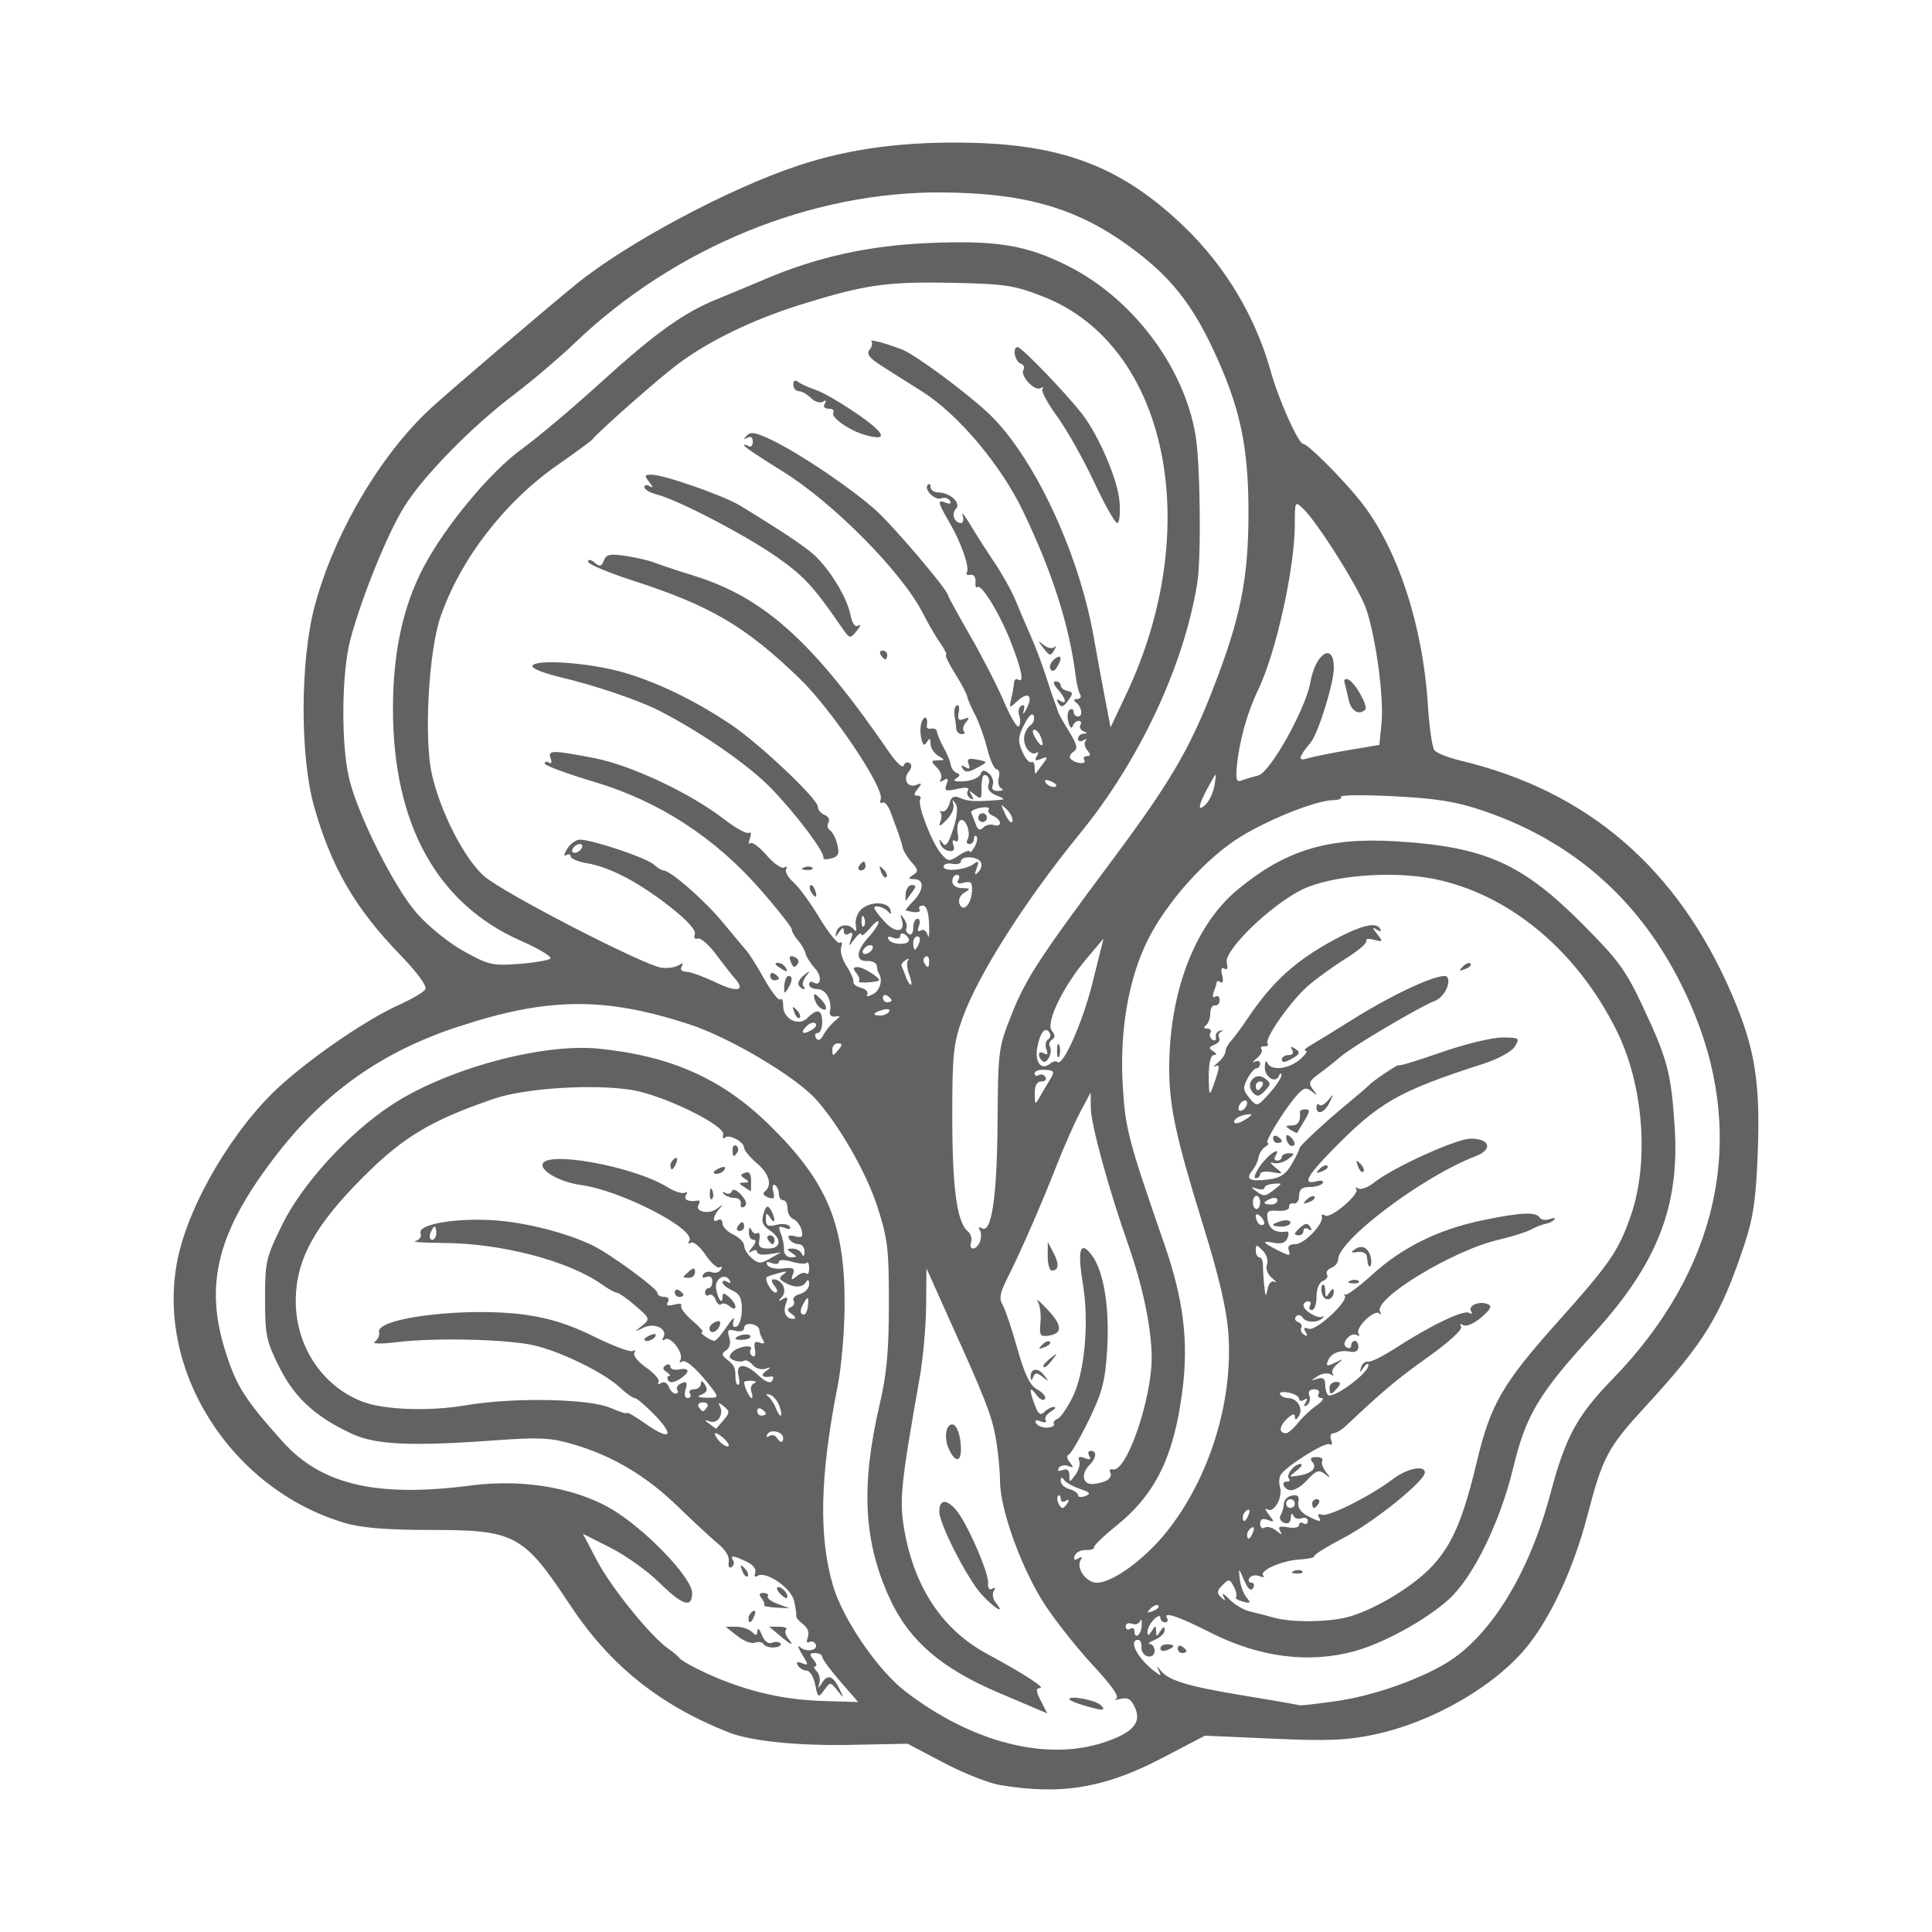 <?xml version="1.0" encoding="UTF-8"?>
<svg xmlns="http://www.w3.org/2000/svg" xmlns:xlink="http://www.w3.org/1999/xlink" width="128px" height="128px" viewBox="0 0 128 128" version="1.1">
<g id="surface1">
<path style=" stroke:none;fill-rule:nonzero;fill:rgb(38.431%,38.431%,38.431%);fill-opacity:1;" d="M 66.203 118.254 C 65.465 118.125 63.797 117.461 62.496 116.773 L 60.129 115.527 L 56.328 115.602 C 52.852 115.672 49.758 115.355 48.297 114.781 C 43.684 112.961 40.41 110.332 37.754 106.316 C 34.68 101.66 34.121 101.363 28.539 101.363 C 25.625 101.363 23.957 101.227 22.852 100.902 C 15.285 98.668 10.266 90.742 11.77 83.414 C 12.543 79.664 15.559 74.609 18.691 71.824 C 20.902 69.855 24.371 67.504 26.422 66.582 C 27.273 66.199 28.066 65.734 28.18 65.547 C 28.309 65.336 27.652 64.441 26.508 63.254 C 23.527 60.176 21.953 57.465 20.812 53.441 C 19.871 50.125 19.883 43.801 20.84 40.188 C 22.098 35.418 25.172 30.168 28.516 27.074 C 29.703 25.977 35.934 20.656 38.145 18.852 C 41.492 16.121 48.285 12.492 52.895 10.965 C 56.34 9.82 60.051 9.344 64.527 9.465 C 70.621 9.633 74.453 11.164 78.48 15.043 C 81.184 17.648 83.184 20.992 84.191 24.605 C 84.727 26.516 86.023 29.41 86.344 29.41 C 86.645 29.41 88.945 31.715 90.129 33.199 C 92.57 36.262 94.27 41.398 94.602 46.742 C 94.695 48.184 94.887 49.516 95.031 49.703 C 95.176 49.891 95.965 50.203 96.785 50.398 C 105.195 52.406 111.141 57.527 114.734 65.863 C 116.27 69.418 116.637 71.684 116.453 76.438 C 116.336 79.477 116.156 80.688 115.57 82.453 C 113.996 87.184 112.949 88.902 109.055 93.141 C 106.496 95.922 106.191 96.496 105.148 100.488 C 104.289 103.785 102.836 106.965 101.285 108.949 C 99.199 111.621 94.988 114.082 91.07 114.914 C 89.23 115.305 87.953 115.355 84.316 115.191 L 79.832 114.992 L 76.988 116.477 C 73.184 118.469 70.266 118.949 66.203 118.254 Z M 73.105 115.449 C 75.039 114.816 75.648 114.145 75.199 113.141 C 74.941 112.566 74.715 112.434 74.219 112.559 C 73.867 112.645 73.742 112.641 73.945 112.547 C 74.188 112.434 73.68 111.699 72.434 110.355 C 71.398 109.242 69.961 107.434 69.238 106.336 C 67.703 103.992 66.262 100.031 66.254 98.141 C 66.254 97.406 66.117 96.07 65.953 95.168 C 65.691 93.742 65.211 92.516 62.906 87.434 C 62.668 86.898 62.223 85.914 61.926 85.246 L 61.379 84.031 L 61.359 86.508 C 61.348 87.867 61.152 90.031 60.926 91.312 C 59.676 98.359 59.57 99.41 59.918 101.387 C 60.582 105.176 62.449 107.977 65.371 109.559 C 67.855 110.902 69.301 111.84 68.902 111.844 C 68.617 111.848 68.629 112.039 68.957 112.684 L 69.383 113.516 L 66.164 112.148 C 62.379 110.539 60.258 108.715 58.977 105.969 C 57.215 102.18 57.016 98.48 58.277 93.062 C 58.75 91.039 58.891 89.504 58.891 86.359 C 58.895 82.695 58.812 82.039 58.105 79.879 C 57.383 77.664 55.605 74.566 54.078 72.855 C 52.707 71.32 48.34 68.73 45.637 67.852 C 40.023 66.031 36.289 66.07 30.371 68.016 C 25.367 69.656 21.605 72.293 18.414 76.387 C 14.426 81.504 13.496 85.027 14.945 89.566 C 15.668 91.84 16.207 92.691 18.695 95.477 C 21.285 98.379 24.941 99.234 31.258 98.41 C 34.828 97.949 38.52 98.641 40.91 100.227 C 43.176 101.727 45.855 104.605 45.855 105.539 C 45.855 106.582 45.219 106.367 43.621 104.797 C 42.875 104.062 41.445 103.047 40.441 102.539 L 38.621 101.621 L 39.559 103.406 C 40.488 105.176 43.098 108.398 44.25 109.211 C 44.582 109.441 44.914 109.719 44.992 109.828 C 45.203 110.113 46.891 110.961 48.258 111.465 C 50.363 112.246 52.348 112.633 54.625 112.699 L 56.855 112.766 L 55.664 111.391 C 55.008 110.637 54.473 109.906 54.473 109.77 C 54.473 109.633 54.262 109.52 54.008 109.52 C 53.625 109.52 53.605 109.598 53.898 109.957 C 54.094 110.195 54.148 110.395 54.02 110.395 C 53.891 110.395 53.93 110.539 54.105 110.719 C 54.281 110.898 54.363 111.262 54.285 111.52 C 54.172 111.898 54.211 111.891 54.469 111.48 C 54.844 110.887 55.203 111.027 55.637 111.938 C 55.938 112.566 55.934 112.566 55.477 111.996 C 55.02 111.422 55.008 111.422 54.602 111.973 C 54.211 112.508 54.184 112.488 54.008 111.609 C 53.91 111.102 53.656 110.684 53.449 110.684 C 53.242 110.684 52.977 110.531 52.863 110.344 C 52.723 110.113 52.812 110.062 53.133 110.188 C 53.578 110.363 53.578 110.32 53.129 109.582 C 52.863 109.148 52.812 108.945 53.02 109.133 C 53.438 109.512 54.273 109.32 54.02 108.902 C 53.934 108.754 53.738 108.711 53.594 108.801 C 53.449 108.895 53.414 108.746 53.52 108.473 C 53.633 108.168 53.516 107.836 53.207 107.609 C 52.934 107.406 52.73 107.164 52.754 107.066 C 52.773 106.969 52.715 106.523 52.617 106.078 C 52.43 105.215 50.75 104.055 50.191 104.402 C 50.012 104.52 49.945 104.434 50.035 104.195 C 50.125 103.957 49.887 103.66 49.445 103.453 C 48.547 103.039 48.355 103.023 48.57 103.383 C 48.664 103.531 48.613 103.73 48.461 103.828 C 48.309 103.922 48.23 103.762 48.285 103.469 C 48.344 103.152 48.07 102.684 47.621 102.32 C 47.203 101.98 45.992 100.859 44.934 99.832 C 42.812 97.773 40.59 96.453 37.953 95.68 C 36.504 95.254 35.707 95.215 32.93 95.418 C 27.344 95.828 24.926 95.727 23.379 95.02 C 20.926 93.895 19.531 92.625 18.508 90.586 C 17.645 88.859 17.559 88.461 17.559 86.07 C 17.559 83.594 17.621 83.316 18.707 81.117 C 20.027 78.441 23.055 75.121 25.891 73.242 C 29.516 70.836 35.902 69.094 39.68 69.477 C 44.449 69.961 47.824 71.465 50.914 74.477 C 54.805 78.266 55.992 81.102 55.957 86.52 C 55.949 88.207 55.746 90.566 55.508 91.762 C 54.324 97.734 54.227 101.766 55.188 105.051 C 55.836 107.258 58.133 110.629 59.953 112.035 C 64.332 115.422 69.273 116.703 73.105 115.449 Z M 71.781 112.98 C 71.266 112.832 70.848 112.648 70.848 112.574 C 70.848 112.305 72.602 112.641 72.926 112.969 C 73.312 113.359 73.078 113.363 71.781 112.98 Z M 50.59 108.93 C 50.504 108.789 50.246 108.742 50.02 108.832 C 49.793 108.922 49.262 108.719 48.84 108.383 L 48.074 107.773 L 48.773 107.773 C 49.16 107.773 49.629 107.93 49.82 108.121 C 50.086 108.395 50.168 108.379 50.184 108.047 C 50.191 107.816 50.32 107.934 50.473 108.312 C 50.641 108.742 50.898 108.938 51.16 108.836 C 51.391 108.746 51.641 108.77 51.715 108.891 C 51.789 109.008 51.602 109.125 51.297 109.148 C 50.996 109.172 50.68 109.074 50.59 108.93 Z M 51.641 108.344 L 50.961 107.773 L 51.617 107.773 C 51.977 107.773 52.184 107.859 52.082 107.965 C 51.977 108.07 52.035 108.332 52.211 108.547 C 52.664 109.098 52.434 109.016 51.641 108.344 Z M 49.59 107.207 C 49.59 107.055 49.719 106.852 49.871 106.754 C 50.035 106.652 50.086 106.77 49.984 107.027 C 49.793 107.535 49.59 107.625 49.59 107.207 Z M 50.617 106.344 C 50.68 106.277 50.605 106.07 50.453 105.883 C 50.262 105.645 50.301 105.539 50.586 105.539 C 50.812 105.539 50.941 105.637 50.867 105.758 C 50.793 105.875 51.09 106.105 51.527 106.266 L 52.316 106.555 L 51.41 106.508 C 50.91 106.48 50.555 106.406 50.617 106.344 Z M 65.055 105.66 C 64.109 104.641 62.23 100.969 62.23 100.152 C 62.23 99.355 62.672 99.289 63.301 99.988 C 64.031 100.805 65.52 104.184 65.465 104.906 C 65.441 105.234 65.551 105.375 65.738 105.258 C 65.93 105.137 65.969 105.195 65.84 105.41 C 65.723 105.602 65.781 105.949 65.973 106.184 C 66.648 107.008 65.918 106.594 65.055 105.66 Z M 51.66 105.559 C 51.457 105.332 51.418 105.148 51.57 105.148 C 51.871 105.148 52.301 105.703 52.133 105.867 C 52.074 105.922 51.863 105.781 51.66 105.559 Z M 49.176 104.07 C 49.02 103.656 49.055 103.621 49.336 103.906 C 49.535 104.105 49.621 104.34 49.535 104.43 C 49.445 104.52 49.285 104.359 49.176 104.07 Z M 62.855 95.977 C 62.531 95.254 62.66 94.371 63.09 94.371 C 63.395 94.371 63.664 95.137 63.664 95.996 C 63.664 96.91 63.27 96.898 62.855 95.977 Z M 88.504 112.707 C 90.859 112.375 93.828 111.359 95.742 110.23 C 98.707 108.484 101.305 104.277 102.723 98.945 C 103.715 95.203 104.484 93.785 106.828 91.375 C 113.785 84.219 115.715 75.637 112.27 67.18 C 109.539 60.469 104.844 55.953 98.281 53.719 C 96.488 53.109 95.188 52.898 92.348 52.754 C 90.348 52.652 88.773 52.668 88.844 52.789 C 88.918 52.906 88.707 53.008 88.379 53.008 C 87.273 53.008 84.227 54.199 82.234 55.41 C 79.945 56.801 77.316 59.723 76.035 62.293 C 74.777 64.82 74.18 68.25 74.379 71.801 C 74.543 74.762 74.73 75.477 77.152 82.461 C 78.41 86.098 78.75 88.84 78.344 92.074 C 77.785 96.492 76.566 98.988 73.938 101.105 C 73.105 101.773 72.453 102.41 72.48 102.52 C 72.512 102.629 72.266 102.707 71.938 102.695 C 71.605 102.684 71.273 102.855 71.199 103.078 C 71.105 103.348 71.184 103.406 71.43 103.254 C 71.668 103.102 71.727 103.137 71.598 103.352 C 71.27 103.887 71.961 104.859 72.668 104.859 C 73.703 104.859 75.816 103.324 77.273 101.512 C 80.105 97.98 81.695 92.914 81.387 88.398 C 81.27 86.727 80.781 84.629 79.648 80.973 C 77.879 75.258 77.449 73.219 77.465 70.648 C 77.492 65.641 79.191 61.262 82.004 58.934 C 85.18 56.312 87.984 55.461 92.535 55.742 C 98.355 56.102 100.812 57.188 104.785 61.16 C 107.215 63.594 107.707 64.266 108.848 66.699 C 110.484 70.184 110.723 71.102 110.953 74.703 C 111.285 79.961 109.785 83.754 105.539 88.402 C 101.949 92.328 101.094 93.762 100.262 97.219 C 99.383 100.871 97.586 104.535 95.953 105.992 C 94.406 107.367 91.637 108.883 89.699 109.406 C 86.676 110.223 83.406 109.793 80.184 108.156 C 78.078 107.086 77.035 106.738 77.32 107.203 C 77.41 107.355 77.352 107.48 77.184 107.48 C 77.016 107.48 76.879 107.34 76.879 107.168 C 76.879 106.996 76.684 107.055 76.449 107.293 C 76.211 107.535 76.02 107.902 76.023 108.117 C 76.023 108.398 76.098 108.387 76.305 108.062 C 76.551 107.676 76.586 107.676 76.594 108.062 C 76.602 108.453 76.633 108.453 76.879 108.062 C 77.074 107.758 77.16 107.738 77.164 108 C 77.164 108.207 76.875 108.492 76.52 108.637 C 76.164 108.781 76.016 108.91 76.184 108.918 C 76.355 108.93 76.496 109.141 76.496 109.387 C 76.496 109.641 76.301 109.793 76.043 109.738 C 75.793 109.688 75.605 109.418 75.625 109.145 C 75.648 108.871 75.551 108.645 75.41 108.645 C 74.742 108.645 75.332 109.824 76.434 110.684 C 76.926 111.074 76.965 111.074 76.77 110.684 C 76.602 110.352 76.641 110.359 76.93 110.715 C 77.441 111.336 78.758 111.734 82.195 112.301 C 83.773 112.562 85.262 112.816 85.496 112.863 C 85.734 112.91 86.016 112.965 86.121 112.98 C 86.23 113 87.301 112.879 88.504 112.707 Z M 76.879 109.219 C 76.879 109.062 77.074 108.938 77.309 108.938 C 77.547 108.938 77.742 108.988 77.742 109.051 C 77.742 109.113 77.547 109.242 77.309 109.332 C 77.074 109.426 76.879 109.375 76.879 109.219 Z M 78.027 109.211 C 78.027 109.043 78.156 108.984 78.316 109.082 C 78.473 109.184 78.602 109.32 78.602 109.391 C 78.602 109.461 78.473 109.52 78.316 109.52 C 78.156 109.52 78.027 109.383 78.027 109.211 Z M 75.641 107.699 C 75.656 107.34 75.613 107.199 75.539 107.391 C 75.465 107.582 75.219 107.668 74.992 107.578 C 74.766 107.492 74.582 107.57 74.582 107.758 C 74.582 107.945 74.711 108.016 74.867 107.918 C 75.027 107.82 75.156 107.875 75.156 108.047 C 75.156 108.66 75.609 108.336 75.641 107.699 Z M 89.484 107.082 C 91.266 106.543 93.734 105.02 94.926 103.719 C 96.234 102.289 96.945 100.613 97.844 96.848 C 98.754 93.035 99.539 91.676 103.207 87.574 C 106.676 83.691 107.227 82.891 108.047 80.535 C 109.281 76.977 108.887 71.855 107.098 68.266 C 104.441 62.934 99.953 59.219 94.977 58.227 C 92.191 57.672 88.152 58.004 86.25 58.945 C 84.156 59.984 81.066 62.988 81.273 63.785 C 81.367 64.152 81.309 64.297 81.117 64.176 C 80.922 64.055 80.867 64.211 80.973 64.613 C 81.062 64.961 81.02 65.168 80.875 65.078 C 80.73 64.988 80.613 64.977 80.613 65.055 C 80.613 65.133 80.527 65.422 80.422 65.703 C 80.305 66.012 80.344 66.141 80.516 66.031 C 80.676 65.93 80.805 66.031 80.805 66.258 C 80.805 66.48 80.664 66.641 80.496 66.609 C 80.324 66.578 80.184 66.812 80.184 67.133 C 80.184 67.457 80.055 67.812 79.895 67.93 C 79.719 68.062 79.754 68.148 79.984 68.148 C 80.191 68.152 80.285 68.277 80.195 68.426 C 80.105 68.574 80.164 68.781 80.328 68.883 C 80.492 68.988 80.594 68.914 80.551 68.723 C 80.504 68.531 80.637 68.332 80.836 68.285 C 81.039 68.238 81.07 68.266 80.906 68.348 C 80.742 68.43 80.684 68.617 80.773 68.766 C 80.863 68.91 80.727 69.113 80.465 69.215 C 80.086 69.363 80.066 69.449 80.375 69.648 C 80.625 69.809 80.641 69.895 80.422 69.898 C 80.215 69.898 80.086 70.418 80.086 71.238 C 80.086 72.742 80.117 72.754 80.559 71.422 C 80.805 70.684 80.801 70.504 80.531 70.641 C 80.34 70.738 80.41 70.633 80.688 70.402 C 80.961 70.172 81.188 69.844 81.188 69.672 C 81.188 69.5 81.352 69.188 81.547 68.977 C 81.746 68.766 82.262 68.066 82.691 67.426 C 84.312 65.023 85.848 63.633 88.422 62.246 C 90.137 61.324 91.152 61.07 91.414 61.5 C 91.555 61.727 91.488 61.758 91.215 61.59 C 90.898 61.395 90.906 61.461 91.242 61.887 C 91.641 62.387 91.625 62.418 91.027 62.262 C 90.672 62.168 90.445 62.199 90.523 62.328 C 90.605 62.461 89.992 62.988 89.16 63.508 C 88.332 64.023 87.199 64.844 86.645 65.328 C 85.484 66.352 83.719 68.875 83.98 69.141 C 84.078 69.238 83.984 69.32 83.773 69.32 C 83.562 69.32 83.477 69.406 83.578 69.508 C 83.68 69.613 83.539 69.887 83.266 70.113 C 82.992 70.34 82.93 70.445 83.129 70.344 C 83.324 70.242 83.488 70.297 83.488 70.469 C 83.488 70.637 83.379 70.777 83.246 70.777 C 83.117 70.777 82.844 71.086 82.645 71.469 C 82.336 72.055 82.355 72.246 82.781 72.75 C 83.277 73.34 83.285 73.34 84.102 72.434 C 84.555 71.93 84.914 71.387 84.898 71.223 C 84.887 71.055 84.816 71.078 84.738 71.27 C 84.516 71.828 83.773 71.355 83.797 70.672 C 83.809 70.328 83.883 70.211 83.965 70.41 C 84.184 70.961 85.348 70.848 86.113 70.203 C 86.484 69.887 86.66 69.625 86.504 69.617 C 86.344 69.609 86.5 69.441 86.848 69.242 C 87.195 69.043 88.422 68.293 89.57 67.57 C 92.5 65.73 95.637 64.324 95.887 64.738 C 96.148 65.164 95.645 66.102 95.031 66.328 C 94.113 66.664 89.66 69.297 88.879 69.961 C 88.445 70.328 87.762 70.871 87.355 71.164 C 86.723 71.621 86.672 71.77 86.992 72.184 C 87.316 72.609 87.305 72.625 86.91 72.309 C 86.531 72.012 86.355 72.062 85.887 72.602 C 85.039 73.578 83.734 75.727 83.984 75.734 C 84.105 75.734 84.035 75.848 83.828 75.98 C 83.617 76.113 83.418 76.426 83.383 76.676 C 83.348 76.922 83.156 77.324 82.957 77.566 C 82.492 78.137 82.812 78.301 84.07 78.141 C 84.836 78.043 85.211 77.785 85.605 77.086 C 85.895 76.582 86.113 76.129 86.09 76.082 C 86.043 75.969 87.703 74.418 89.23 73.156 C 89.941 72.566 90.59 72.016 90.668 71.926 C 90.953 71.609 92.68 70.449 92.68 70.574 C 92.68 70.645 93.941 70.262 95.48 69.723 C 97.02 69.184 98.832 68.742 99.504 68.738 C 100.66 68.738 100.707 68.77 100.367 69.328 C 100.16 69.668 99.266 70.16 98.281 70.477 C 92.617 72.301 91.352 73.027 88.18 76.285 C 86.555 77.953 86.281 78.516 87.223 78.266 C 87.539 78.184 87.723 78.23 87.637 78.379 C 87.547 78.523 87.16 78.641 86.773 78.641 C 86.262 78.641 86.07 78.801 86.07 79.223 C 86.07 79.543 85.91 79.773 85.711 79.734 C 85.516 79.695 85.379 79.801 85.406 79.969 C 85.438 80.137 85.102 80.25 84.664 80.219 C 83.965 80.168 83.883 80.25 83.996 80.859 C 84.109 81.465 84.531 81.703 85.273 81.594 C 85.383 81.574 85.398 81.77 85.301 82.02 C 85.191 82.32 84.891 82.434 84.453 82.348 C 83.543 82.172 83.598 82.297 84.664 82.836 C 85.43 83.223 85.531 83.227 85.391 82.855 C 85.281 82.566 85.418 82.43 85.824 82.43 C 86.418 82.43 87.723 81.059 87.574 80.594 C 87.531 80.457 87.629 80.43 87.797 80.535 C 88.164 80.766 90.133 79.078 89.855 78.77 C 89.75 78.648 89.809 78.633 89.988 78.738 C 90.168 78.84 90.637 78.668 91.031 78.352 C 92.289 77.348 96.492 75.438 97.445 75.438 C 98.727 75.438 98.922 76.164 97.758 76.605 C 94.309 77.914 88.656 82.16 88.656 83.445 C 88.656 83.652 88.453 83.902 88.207 83.996 C 87.961 84.094 87.832 84.289 87.918 84.434 C 88.008 84.578 87.887 84.773 87.648 84.863 C 87.398 84.961 87.223 85.398 87.223 85.914 C 87.223 86.402 87.082 86.797 86.918 86.797 C 86.75 86.797 86.691 86.668 86.789 86.508 C 86.887 86.348 86.832 86.215 86.664 86.215 C 86.496 86.215 86.359 86.344 86.359 86.496 C 86.359 86.836 87.359 87.414 87.613 87.227 C 87.715 87.148 87.727 87.18 87.645 87.293 C 87.379 87.648 86.523 87.652 86.309 87.301 C 86.195 87.113 86 87.074 85.871 87.211 C 85.746 87.348 85.805 87.52 86 87.59 C 86.199 87.664 86.297 87.832 86.211 87.969 C 86.129 88.105 86.215 88.309 86.398 88.426 C 86.625 88.566 86.656 88.508 86.5 88.25 C 86.332 87.977 86.395 87.914 86.707 88.035 C 87.176 88.219 89.367 86.199 89.094 85.832 C 89.012 85.723 89.027 85.695 89.125 85.77 C 89.227 85.844 90.031 85.246 90.922 84.441 C 92.918 82.629 95.305 81.453 98.195 80.852 C 100.738 80.32 101.766 80.273 102.008 80.668 C 102.102 80.82 102.398 80.867 102.672 80.766 C 102.941 80.668 103.078 80.684 102.977 80.801 C 102.871 80.922 102.613 81.047 102.398 81.082 C 102.188 81.117 101.758 81.285 101.441 81.457 C 101.125 81.629 100.156 81.934 99.285 82.137 C 96.258 82.836 90.957 86.059 91.434 86.902 C 91.539 87.086 91.512 87.137 91.383 87.016 C 91.062 86.723 89.773 87.965 90.004 88.344 C 90.102 88.504 90.047 88.551 89.883 88.449 C 89.719 88.348 89.434 88.445 89.25 88.668 C 89.023 88.949 89.012 89.137 89.219 89.266 C 89.383 89.371 89.52 89.316 89.52 89.145 C 89.52 88.977 89.625 88.836 89.758 88.836 C 89.891 88.836 89.996 89.023 89.996 89.25 C 89.996 89.492 89.781 89.617 89.457 89.555 C 88.746 89.414 88.164 89.66 87.969 90.18 C 87.836 90.52 87.926 90.539 88.449 90.285 C 89.023 90.004 89.039 90.012 88.59 90.379 C 88.316 90.605 88.188 90.895 88.301 91.023 C 88.418 91.156 88.352 91.168 88.156 91.055 C 87.961 90.938 87.574 90.992 87.293 91.176 C 86.816 91.484 86.816 91.496 87.293 91.344 C 87.645 91.234 87.797 91.344 87.797 91.711 C 87.797 92 87.875 92.316 87.973 92.414 C 88.281 92.73 90.672 90.984 90.664 90.449 C 90.66 90.285 90.523 90.344 90.355 90.586 C 90.082 90.973 90.062 90.973 90.18 90.586 C 90.25 90.344 90.453 90.18 90.629 90.219 C 90.805 90.262 91.629 89.852 92.461 89.312 C 94.793 87.805 96.977 86.758 97.332 86.98 C 97.516 87.094 97.57 87.051 97.465 86.875 C 97.234 86.5 97.98 86.176 98.559 86.398 C 98.879 86.523 98.777 86.734 98.133 87.285 C 97.66 87.688 97.137 87.914 96.949 87.793 C 96.746 87.668 96.688 87.707 96.805 87.898 C 96.914 88.078 95.992 88.926 94.621 89.898 C 92.543 91.379 91.645 92.133 89.195 94.445 C 88.898 94.727 88.516 94.957 88.34 94.957 C 88.164 94.957 88.098 95.16 88.191 95.406 C 88.289 95.664 88.242 95.785 88.082 95.684 C 87.805 95.508 85.262 97.102 84.855 97.703 C 84.742 97.875 84.719 98.238 84.801 98.512 C 85.008 99.191 84.41 100.27 83.977 100.004 C 83.785 99.891 83.824 100.043 84.062 100.344 C 84.453 100.84 84.445 100.871 83.988 100.699 C 83.648 100.57 83.488 100.652 83.488 100.953 C 83.488 101.199 83.621 101.312 83.785 101.211 C 83.949 101.105 84.301 101.199 84.559 101.41 C 84.922 101.707 84.98 101.711 84.812 101.426 C 84.648 101.148 84.781 101.09 85.332 101.188 C 85.738 101.266 86.07 101.195 86.07 101.035 C 86.07 100.879 86.199 100.828 86.359 100.926 C 86.516 101.027 86.645 100.953 86.645 100.77 C 86.645 100.582 86.461 100.5 86.234 100.59 C 86.008 100.676 85.758 100.594 85.684 100.402 C 85.605 100.211 85.531 100.277 85.52 100.555 C 85.504 100.875 85.344 100.996 85.066 100.887 C 84.832 100.797 84.73 100.57 84.844 100.387 C 84.957 100.203 85.055 99.859 85.059 99.621 C 85.062 99.383 85.305 99.141 85.594 99.086 C 85.98 99.008 86.094 99.129 86.02 99.516 C 85.957 99.855 86.172 100.188 86.602 100.418 C 87.43 100.855 87.598 100.875 87.367 100.492 C 87.27 100.336 87.367 100.273 87.578 100.355 C 88.004 100.523 90.836 99.098 92.301 97.98 C 93.211 97.289 94.402 97.047 94.402 97.555 C 94.402 98.117 91.031 100.836 89.051 101.871 C 87.91 102.465 87.02 103.02 87.07 103.105 C 87.121 103.188 86.684 103.285 86.094 103.32 C 84.914 103.391 83.383 104.074 83.699 104.395 C 83.809 104.508 83.691 104.52 83.434 104.418 C 83.18 104.32 82.883 104.379 82.781 104.547 C 82.676 104.719 82.734 104.859 82.91 104.859 C 83.09 104.859 83.137 105.016 83.016 105.215 C 82.875 105.449 82.676 105.277 82.43 104.703 C 82.059 103.848 82.055 103.848 82.133 104.609 C 82.18 105.031 82.379 105.578 82.578 105.824 C 82.891 106.207 82.855 106.246 82.344 106.109 C 82.012 106.023 81.805 105.887 81.887 105.805 C 81.965 105.723 81.898 105.41 81.738 105.105 C 81.473 104.602 81.41 104.594 80.992 105.016 C 80.621 105.391 80.605 105.547 80.902 105.824 C 81.195 106.098 81.223 106.078 81.043 105.734 C 80.918 105.492 81.098 105.59 81.441 105.949 C 81.785 106.309 82.418 106.68 82.848 106.773 C 83.277 106.871 83.93 107.039 84.293 107.148 C 85.543 107.523 88.129 107.488 89.484 107.082 Z M 85.73 104.078 C 85.938 103.992 86.188 104.004 86.281 104.102 C 86.375 104.195 86.207 104.266 85.906 104.254 C 85.57 104.238 85.5 104.172 85.73 104.078 Z M 86.934 99.617 C 86.934 99.457 87.07 99.324 87.238 99.324 C 87.406 99.324 87.461 99.457 87.363 99.617 C 87.266 99.777 87.129 99.906 87.059 99.906 C 86.992 99.906 86.934 99.777 86.934 99.617 Z M 85.066 98.449 C 84.969 98.289 85.047 98.16 85.242 98.16 C 85.434 98.16 85.508 98.074 85.402 97.969 C 85.172 97.73 85.742 96.992 86.16 96.992 C 86.332 96.992 86.219 97.188 85.91 97.426 C 85.363 97.855 85.363 97.859 85.93 97.781 C 86.855 97.656 87.289 97.281 86.965 96.883 C 86.758 96.637 86.832 96.535 87.215 96.535 C 87.512 96.535 87.688 96.645 87.605 96.777 C 87.523 96.91 87.633 97.242 87.844 97.516 C 88.18 97.953 88.172 97.969 87.77 97.652 C 87.391 97.355 87.199 97.418 86.645 98.016 C 85.938 98.781 85.363 98.938 85.066 98.449 Z M 88.082 91.945 C 88.082 91.73 88.273 91.555 88.508 91.555 C 88.832 91.555 88.859 91.648 88.617 91.945 C 88.441 92.156 88.25 92.332 88.191 92.332 C 88.133 92.332 88.082 92.156 88.082 91.945 Z M 87.613 85.785 C 87.516 85.527 87.52 85.234 87.617 85.133 C 87.715 85.035 87.797 85.203 87.801 85.512 C 87.805 85.977 87.852 86 88.082 85.633 C 88.25 85.371 88.363 85.336 88.367 85.543 C 88.375 86.109 87.805 86.289 87.613 85.785 Z M 89.465 84.852 C 89.672 84.766 89.922 84.777 90.016 84.875 C 90.109 84.973 89.941 85.039 89.641 85.027 C 89.305 85.012 89.234 84.945 89.465 84.852 Z M 90.633 83.738 C 90.613 83.66 90.578 83.43 90.555 83.23 C 90.531 83.027 90.258 82.902 89.945 82.949 C 89.48 83.02 89.453 82.98 89.805 82.742 C 90.281 82.422 90.738 82.73 90.84 83.445 C 90.898 83.84 90.719 84.094 90.633 83.738 Z M 85.785 81.734 C 85.785 81.676 85.969 81.473 86.191 81.285 C 86.5 81.023 86.645 81.027 86.809 81.293 C 86.945 81.516 86.902 81.566 86.691 81.438 C 86.508 81.32 86.359 81.367 86.359 81.539 C 86.359 81.707 86.23 81.844 86.07 81.844 C 85.914 81.844 85.785 81.797 85.785 81.734 Z M 84.348 81.152 C 84.348 81.09 84.605 80.973 84.922 80.887 C 85.238 80.805 85.496 80.855 85.496 81 C 85.496 81.145 85.238 81.262 84.922 81.262 C 84.605 81.262 84.348 81.211 84.348 81.152 Z M 86.57 79.48 C 86.766 79.281 86.996 79.191 87.086 79.281 C 87.172 79.371 87.016 79.531 86.73 79.641 C 86.32 79.801 86.289 79.766 86.57 79.48 Z M 83.531 77.184 C 84.109 76.395 84.918 75.902 84.492 76.602 C 84.395 76.762 84.453 76.895 84.617 76.895 C 84.785 76.895 84.922 76.785 84.922 76.652 C 84.922 76.516 85.133 76.406 85.391 76.406 C 85.793 76.406 85.785 76.465 85.328 76.801 C 85.035 77.02 84.598 77.129 84.355 77.043 C 84.102 76.957 84.16 77.082 84.492 77.348 C 85.047 77.785 85.039 77.797 84.277 77.656 C 83.844 77.578 83.488 77.637 83.488 77.785 C 83.488 77.938 83.352 78.059 83.191 78.059 C 83.027 78.059 83.184 77.664 83.531 77.184 Z M 87.434 77.441 C 87.625 77.242 87.859 77.152 87.945 77.242 C 88.035 77.332 87.875 77.492 87.594 77.602 C 87.184 77.762 87.148 77.727 87.434 77.441 Z M 89.969 77.27 C 89.812 76.855 89.844 76.82 90.129 77.105 C 90.324 77.305 90.414 77.539 90.324 77.629 C 90.238 77.719 90.078 77.559 89.969 77.27 Z M 85.402 75.824 C 85.297 75.719 85.211 75.496 85.211 75.328 C 85.211 75.148 85.344 75.164 85.551 75.375 C 85.738 75.562 85.824 75.785 85.742 75.867 C 85.66 75.953 85.508 75.934 85.402 75.824 Z M 84.348 75.418 C 84.348 75.25 84.477 75.191 84.637 75.293 C 84.793 75.391 84.922 75.527 84.922 75.602 C 84.922 75.672 84.793 75.727 84.637 75.727 C 84.477 75.727 84.348 75.59 84.348 75.418 Z M 85.488 74.844 C 85.133 74.617 85.148 74.57 85.57 74.566 C 86.008 74.562 86.188 74.27 86.121 73.664 C 86.113 73.57 86.281 73.496 86.492 73.496 C 86.805 73.496 86.789 73.648 86.422 74.246 C 86.168 74.66 85.949 75.027 85.934 75.059 C 85.922 75.09 85.723 74.992 85.488 74.844 Z M 87.223 73.348 C 87.223 73.164 87.305 73.094 87.406 73.199 C 87.512 73.305 87.777 73.16 88 72.883 C 88.359 72.43 88.371 72.445 88.09 73.035 C 87.758 73.727 87.223 73.922 87.223 73.348 Z M 83 72.379 C 82.469 71.793 83.176 70.965 83.797 71.445 C 84.215 71.766 84.215 71.836 83.797 72.273 C 83.43 72.664 83.277 72.684 83 72.379 Z M 83.629 71.941 C 83.727 71.781 83.672 71.648 83.504 71.648 C 83.336 71.648 83.199 71.781 83.199 71.941 C 83.199 72.102 83.258 72.23 83.324 72.23 C 83.395 72.23 83.531 72.102 83.629 71.941 Z M 84.922 70.203 C 84.922 70.039 85.125 69.902 85.371 69.902 C 85.637 69.902 85.734 69.766 85.613 69.566 C 85.488 69.355 85.535 69.309 85.742 69.438 C 86.195 69.723 86.16 69.832 85.496 70.191 C 85.109 70.406 84.922 70.406 84.922 70.203 Z M 96.91 64.039 C 97.105 63.84 97.34 63.75 97.426 63.84 C 97.516 63.93 97.355 64.094 97.074 64.203 C 96.664 64.359 96.629 64.328 96.91 64.039 Z M 76.742 106.371 C 76.656 106.281 76.422 106.371 76.227 106.57 C 75.945 106.859 75.98 106.891 76.391 106.734 C 76.672 106.625 76.832 106.461 76.742 106.371 Z M 83.023 101.492 C 83.121 101.234 83.07 101.117 82.91 101.219 C 82.754 101.316 82.625 101.52 82.625 101.672 C 82.625 102.09 82.832 102 83.023 101.492 Z M 82.734 100.328 C 82.832 100.07 82.785 99.953 82.621 100.055 C 82.465 100.152 82.336 100.355 82.336 100.508 C 82.336 100.926 82.543 100.832 82.734 100.328 Z M 70.73 99.57 C 70.859 99.363 70.809 99.312 70.605 99.441 C 70.422 99.555 70.273 99.488 70.273 99.293 C 70.273 99.098 70.195 99.016 70.102 99.109 C 69.934 99.277 70.184 99.906 70.414 99.906 C 70.477 99.906 70.617 99.754 70.73 99.57 Z M 85.785 99.617 C 85.785 99.457 85.656 99.324 85.496 99.324 C 85.34 99.324 85.211 99.457 85.211 99.617 C 85.211 99.777 85.34 99.906 85.496 99.906 C 85.656 99.906 85.785 99.777 85.785 99.617 Z M 71.551 98.645 C 71.086 98.488 70.609 98.219 70.492 98.043 C 70.352 97.828 70.281 97.852 70.277 98.113 C 70.273 98.328 70.531 98.574 70.848 98.656 C 71.164 98.742 71.422 98.922 71.422 99.059 C 71.422 99.195 71.641 99.219 71.91 99.117 C 72.297 98.965 72.227 98.867 71.551 98.645 Z M 73.363 98.059 C 73.566 97.93 73.652 97.703 73.559 97.551 C 73.465 97.395 73.547 97.305 73.738 97.352 C 74.633 97.555 76.309 92.703 76.301 89.934 C 76.293 87.988 75.715 85.207 74.734 82.422 C 73.438 78.73 72.285 74.512 72.27 73.418 L 72.258 72.379 L 71.562 73.688 C 71.18 74.41 70.484 75.984 70.016 77.184 C 69.004 79.777 67.609 82.969 66.738 84.684 C 66.258 85.633 66.18 86.039 66.418 86.434 C 66.586 86.715 67.027 88.016 67.395 89.324 C 67.898 91.098 68.234 91.793 68.73 92.062 C 69.094 92.258 69.316 92.539 69.23 92.684 C 69.141 92.832 68.891 92.715 68.676 92.422 C 68.199 91.785 68.16 92.02 68.559 93.09 C 68.785 93.691 68.938 93.805 69.191 93.547 C 69.375 93.359 69.66 93.211 69.828 93.215 C 69.992 93.219 69.898 93.359 69.621 93.523 C 69.34 93.691 69.184 93.945 69.277 94.094 C 69.367 94.246 69.223 94.281 68.949 94.172 C 68.625 94.047 68.523 94.094 68.652 94.305 C 68.758 94.48 69.094 94.605 69.395 94.586 C 69.699 94.562 69.891 94.453 69.824 94.344 C 69.758 94.23 69.863 94.078 70.062 94 C 70.262 93.926 70.711 93.273 71.066 92.555 C 71.863 90.938 72.164 87.641 71.75 85.109 C 71.371 82.805 71.555 82.152 72.309 83.125 C 73.121 84.172 73.523 86.602 73.352 89.406 C 73.223 91.504 73.035 92.238 72.141 94.082 C 71.555 95.281 70.957 96.312 70.809 96.367 C 70.652 96.426 70.684 96.645 70.875 96.883 C 71.148 97.215 71.129 97.266 70.773 97.125 C 70.531 97.031 70.246 97.094 70.145 97.262 C 70.027 97.449 70.129 97.5 70.402 97.395 C 70.703 97.277 70.848 97.391 70.848 97.746 C 70.848 98.238 70.871 98.234 71.246 97.719 C 71.465 97.414 71.582 96.992 71.5 96.785 C 71.402 96.52 71.516 96.465 71.867 96.602 C 72.219 96.738 72.312 96.695 72.168 96.461 C 72.055 96.273 72.098 96.121 72.266 96.121 C 72.688 96.121 72.648 96.582 72.188 97.051 C 71.598 97.648 71.719 98.359 72.402 98.32 C 72.73 98.301 73.164 98.184 73.367 98.059 Z M 68.285 91.258 C 68.246 90.66 68.754 90.57 69.164 91.098 C 69.512 91.551 69.504 91.562 69.078 91.227 C 68.691 90.922 68.578 90.922 68.457 91.227 C 68.352 91.488 68.301 91.496 68.285 91.258 Z M 69.125 90.477 C 69.125 90.414 69.348 90.184 69.625 89.965 C 70.082 89.602 70.09 89.613 69.734 90.074 C 69.359 90.559 69.125 90.715 69.125 90.477 Z M 69.047 89.094 C 69.242 88.895 69.473 88.805 69.562 88.895 C 69.648 88.984 69.492 89.145 69.207 89.254 C 68.797 89.414 68.766 89.379 69.047 89.094 Z M 68.934 87.617 C 68.984 87.086 68.902 86.457 68.75 86.215 C 68.598 85.977 68.887 86.215 69.391 86.75 C 70.395 87.812 70.418 88.352 69.461 88.492 C 68.914 88.574 68.852 88.469 68.934 87.617 Z M 69.414 83.23 L 69.418 82.281 L 69.801 83.012 C 70.191 83.762 70.148 84.176 69.68 84.176 C 69.531 84.176 69.414 83.75 69.414 83.23 Z M 48.051 95.391 C 47.812 95.152 47.531 94.953 47.418 94.953 C 47.309 94.953 47.383 95.152 47.578 95.391 C 47.773 95.633 48.059 95.828 48.207 95.828 C 48.359 95.828 48.285 95.633 48.051 95.391 Z M 51.887 95.277 C 51.887 94.863 51.062 94.656 50.848 95.012 C 50.73 95.199 50.781 95.254 50.961 95.141 C 51.133 95.031 51.355 95.078 51.453 95.242 C 51.676 95.605 51.887 95.625 51.887 95.277 Z M 43.379 93.754 C 42.781 93.133 42.184 92.625 42.051 92.625 C 41.918 92.625 41.465 92.301 41.047 91.906 C 40 90.926 37.074 89.504 35.305 89.117 C 33.477 88.723 28.801 88.617 26.32 88.918 C 25.246 89.051 24.613 89.039 24.828 88.891 C 25.035 88.754 25.164 88.465 25.113 88.254 C 24.898 87.293 30.992 86.574 34.824 87.109 C 36.422 87.332 37.766 87.762 39.367 88.555 C 40.617 89.176 41.77 89.605 41.926 89.508 C 42.082 89.41 42.125 89.465 42.023 89.633 C 41.926 89.797 42.281 90.238 42.82 90.613 C 43.359 90.988 43.727 91.418 43.633 91.566 C 43.543 91.719 43.617 91.746 43.801 91.629 C 43.988 91.516 44.211 91.621 44.309 91.879 C 44.402 92.129 44.602 92.332 44.754 92.332 C 44.902 92.332 44.957 92.215 44.867 92.07 C 44.781 91.93 44.91 91.734 45.156 91.637 C 45.5 91.504 45.562 91.598 45.422 92.043 C 45.316 92.387 45.371 92.625 45.566 92.625 C 45.742 92.625 45.809 92.492 45.711 92.332 C 45.613 92.172 45.734 92.043 45.98 92.043 C 46.227 92.043 46.43 91.879 46.434 91.676 C 46.438 91.434 46.531 91.461 46.711 91.75 C 46.906 92.066 46.848 92.242 46.492 92.387 C 46.137 92.527 46.23 92.59 46.824 92.602 C 47.562 92.621 47.609 92.57 47.27 92.113 C 46.305 90.82 45.453 90.039 45.191 90.203 C 45.035 90.301 44.984 90.254 45.078 90.094 C 45.328 89.688 44.445 88.496 44.066 88.73 C 43.895 88.84 43.836 88.793 43.941 88.625 C 44.281 88.059 43.375 87.598 42.641 87.957 C 42.004 88.273 42 88.266 42.539 87.832 C 43.082 87.387 43.074 87.352 42.105 86.516 C 41.562 86.043 41.004 85.652 40.871 85.645 C 40.738 85.637 40.285 85.391 39.867 85.09 C 37.664 83.531 33.191 82.363 29.336 82.348 C 28.074 82.34 27.258 82.285 27.523 82.219 C 27.793 82.152 27.945 81.926 27.863 81.711 C 27.637 81.109 30.238 80.664 32.844 80.855 C 34.926 81.012 37.551 81.688 39.246 82.504 C 40.406 83.059 43.555 85.367 43.555 85.656 C 43.555 85.805 43.758 85.922 44.004 85.922 C 44.27 85.922 44.367 86.062 44.246 86.262 C 44.105 86.492 44.234 86.547 44.66 86.434 C 45 86.344 45.215 86.375 45.137 86.508 C 45.055 86.637 45.391 87.086 45.875 87.5 C 46.363 87.914 46.652 88.258 46.523 88.258 C 46.254 88.262 47.047 88.824 47.336 88.832 C 47.438 88.836 47.805 88.41 48.152 87.891 C 48.496 87.371 48.703 87.184 48.609 87.477 C 48.5 87.82 48.562 87.969 48.789 87.895 C 48.98 87.828 49.141 87.328 49.148 86.777 C 49.156 86.016 49.004 85.711 48.512 85.492 C 48.156 85.332 47.867 85.094 47.867 84.965 C 47.867 84.832 48.016 84.816 48.195 84.934 C 48.398 85.059 48.449 85.012 48.332 84.816 C 48.012 84.293 47.32 84.75 47.445 85.402 C 47.582 86.113 47.867 86.473 47.867 85.938 C 47.867 85.637 47.949 85.633 48.297 85.926 C 48.535 86.125 48.727 86.418 48.727 86.578 C 48.727 86.754 48.578 86.742 48.34 86.543 C 48.129 86.367 47.875 86.305 47.773 86.406 C 47.672 86.508 47.512 86.375 47.41 86.113 C 47.312 85.852 47.113 85.707 46.973 85.797 C 46.832 85.887 46.715 85.82 46.715 85.648 C 46.715 85.48 46.824 85.34 46.957 85.34 C 47.086 85.34 47.195 85.141 47.195 84.891 C 47.195 84.629 47.031 84.508 46.797 84.598 C 46.566 84.688 46.477 84.625 46.586 84.445 C 46.691 84.273 46.949 84.207 47.168 84.289 C 47.383 84.375 47.648 84.297 47.758 84.117 C 47.867 83.941 47.832 83.871 47.684 83.965 C 47.535 84.055 47.113 83.684 46.746 83.141 C 46.375 82.594 45.941 82.23 45.777 82.332 C 45.613 82.434 45.562 82.379 45.668 82.207 C 46.133 81.441 41.145 78.871 38.5 78.512 C 37.223 78.336 35.934 77.672 35.941 77.184 C 35.949 76.18 41.918 77.234 44.207 78.645 C 44.695 78.949 45.223 79.113 45.375 79.02 C 45.531 78.922 45.566 78.992 45.449 79.18 C 45.266 79.484 45.621 79.648 46.234 79.543 C 46.363 79.52 46.391 79.637 46.289 79.801 C 45.996 80.281 46.961 80.492 47.512 80.07 C 47.934 79.746 47.957 79.75 47.648 80.098 C 47.223 80.586 47.172 81.082 47.578 80.824 C 47.734 80.727 47.867 80.828 47.867 81.055 C 47.867 81.277 48.188 81.609 48.582 81.793 C 48.98 81.977 49.301 82.305 49.301 82.523 C 49.301 82.742 49.527 83.117 49.805 83.355 C 50.242 83.734 50.402 83.738 51.023 83.379 L 51.742 82.969 L 50.953 83.094 C 50.52 83.164 50.164 83.102 50.164 82.953 C 50.164 82.805 50 82.785 49.805 82.902 C 49.559 83.051 49.57 82.965 49.84 82.629 C 50.098 82.309 50.121 82.137 49.91 82.137 C 49.734 82.137 49.598 81.906 49.613 81.625 C 49.625 81.32 49.691 81.262 49.781 81.484 C 49.859 81.684 50.035 81.777 50.172 81.695 C 50.309 81.609 50.371 81.805 50.309 82.129 C 50.219 82.59 50.348 82.719 50.898 82.719 C 51.77 82.719 51.816 82.062 50.988 81.504 C 50.52 81.188 50.426 80.93 50.586 80.41 C 50.754 79.883 50.859 79.82 51.051 80.133 C 51.191 80.352 51.305 80.664 51.305 80.824 C 51.305 80.984 51.18 80.922 51.023 80.68 C 50.789 80.312 50.746 80.328 50.742 80.785 C 50.738 81.215 50.883 81.289 51.438 81.148 C 51.824 81.051 52.219 81.098 52.316 81.258 C 52.422 81.43 52.293 81.469 51.996 81.355 C 51.594 81.199 51.543 81.266 51.73 81.723 C 51.859 82.031 51.953 82.512 51.941 82.793 C 51.93 83.086 52.129 83.301 52.406 83.297 C 52.824 83.293 52.832 83.254 52.461 83.012 C 52.09 82.766 52.094 82.727 52.508 82.723 C 52.773 82.723 53.055 82.883 53.133 83.082 C 53.219 83.301 53.289 83.242 53.301 82.938 C 53.312 82.656 53.137 82.43 52.91 82.43 C 52.684 82.43 52.402 82.277 52.289 82.09 C 52.152 81.863 52.273 81.805 52.668 81.906 C 53.137 82.031 53.223 81.949 53.105 81.492 C 53.023 81.18 52.781 80.855 52.566 80.77 C 52.352 80.688 52.176 80.371 52.176 80.066 C 52.176 79.762 52.047 79.516 51.887 79.516 C 51.73 79.516 51.602 79.324 51.602 79.094 C 51.602 78.863 51.484 78.602 51.34 78.512 C 51.195 78.422 51.148 78.613 51.23 78.938 C 51.348 79.398 51.277 79.484 50.891 79.332 C 50.621 79.227 50.512 79.062 50.641 78.965 C 51.184 78.562 50.984 77.785 50.168 77.09 C 49.691 76.68 49.301 76.215 49.301 76.047 C 49.301 75.648 48.281 75.109 48.023 75.375 C 47.91 75.488 47.859 75.395 47.914 75.164 C 48.051 74.555 43.949 72.555 41.867 72.215 C 39.352 71.805 34.824 72.086 32.785 72.777 C 28.582 74.207 26.746 75.301 24.074 77.969 C 20.883 81.156 19.633 83.418 19.594 86.07 C 19.551 89.129 21.32 91.836 24.035 92.871 C 25.469 93.414 28.449 93.516 30.855 93.105 C 34.023 92.566 39.047 92.66 40.469 93.285 C 41.062 93.547 41.547 93.691 41.547 93.613 C 41.547 93.531 42.094 93.852 42.766 94.324 C 44.398 95.473 44.734 95.16 43.379 93.754 Z M 44.27 91.453 C 44.176 91.297 44.203 91.164 44.328 91.164 C 44.457 91.16 44.387 91.047 44.172 90.906 C 43.902 90.734 43.879 90.598 44.102 90.457 C 44.273 90.348 44.418 90.391 44.418 90.551 C 44.418 90.711 44.676 90.793 44.992 90.73 C 45.727 90.586 45.73 90.922 45.008 91.383 C 44.652 91.605 44.379 91.633 44.27 91.453 Z M 42.695 88.723 C 42.695 88.66 42.895 88.531 43.141 88.434 C 43.395 88.336 43.512 88.383 43.41 88.551 C 43.242 88.824 42.695 88.957 42.695 88.723 Z M 47.004 87.996 C 47.004 87.852 47.191 87.66 47.418 87.57 C 47.699 87.465 47.781 87.551 47.676 87.832 C 47.504 88.293 47.004 88.414 47.004 87.996 Z M 44.707 85.617 C 44.707 85.445 44.836 85.387 44.992 85.488 C 45.152 85.586 45.281 85.727 45.281 85.797 C 45.281 85.867 45.152 85.926 44.992 85.926 C 44.836 85.926 44.707 85.785 44.707 85.617 Z M 45.281 84.602 C 45.281 84.566 45.453 84.395 45.664 84.215 C 45.949 83.977 46.047 83.992 46.047 84.277 C 46.047 84.488 45.875 84.66 45.664 84.66 C 45.453 84.66 45.281 84.633 45.281 84.602 Z M 50.883 82.137 C 50.785 81.977 50.84 81.844 51.008 81.844 C 51.176 81.844 51.312 81.977 51.312 82.137 C 51.312 82.297 51.254 82.43 51.188 82.43 C 51.117 82.43 50.98 82.297 50.883 82.137 Z M 48.871 81.262 C 48.969 81.102 49.105 80.973 49.176 80.973 C 49.246 80.973 49.301 81.102 49.301 81.262 C 49.301 81.422 49.164 81.555 48.996 81.555 C 48.832 81.555 48.773 81.422 48.871 81.262 Z M 49.078 79.754 C 49.121 79.543 48.941 79.367 48.676 79.367 C 48.41 79.363 48.086 79.246 47.957 79.102 C 47.824 78.953 47.867 78.922 48.055 79.035 C 48.242 79.141 48.438 79.086 48.496 78.91 C 48.555 78.734 48.82 78.844 49.113 79.172 C 49.457 79.559 49.523 79.812 49.312 79.945 C 49.141 80.055 49.035 79.969 49.078 79.754 Z M 47.027 79.055 C 47.039 78.715 47.109 78.645 47.199 78.879 C 47.281 79.09 47.273 79.34 47.176 79.438 C 47.082 79.531 47.016 79.359 47.027 79.055 Z M 49.301 78.641 C 48.918 78.391 48.918 78.359 49.301 78.352 C 49.648 78.344 49.656 78.293 49.348 78.094 C 49.031 77.891 49.035 77.82 49.363 77.695 C 49.633 77.59 49.762 77.762 49.762 78.234 C 49.762 78.617 49.754 78.93 49.746 78.93 C 49.738 78.926 49.539 78.797 49.301 78.641 Z M 47.289 77.652 C 47.289 77.59 47.492 77.461 47.738 77.363 C 47.992 77.266 48.109 77.312 48.008 77.48 C 47.84 77.758 47.289 77.891 47.289 77.652 Z M 44.418 77.203 C 44.418 77.051 44.547 76.848 44.703 76.75 C 44.863 76.648 44.914 76.766 44.816 77.023 C 44.625 77.527 44.418 77.621 44.418 77.203 Z M 48.535 76.18 C 48.535 75.945 48.645 75.824 48.781 75.906 C 48.914 75.992 48.949 76.184 48.859 76.332 C 48.625 76.711 48.535 76.668 48.535 76.18 Z M 85.98 94.289 C 86.266 93.922 86.824 93.398 87.215 93.125 C 87.605 92.848 87.758 92.625 87.555 92.625 C 87.352 92.625 87.266 92.492 87.363 92.332 C 87.461 92.172 87.328 92.043 87.062 92.043 C 86.762 92.043 86.645 92.199 86.746 92.469 C 86.836 92.703 86.766 92.988 86.59 93.098 C 86.383 93.227 86.352 93.164 86.504 92.914 C 86.656 92.664 86.621 92.605 86.402 92.742 C 86.223 92.855 86.07 92.824 86.07 92.676 C 86.07 92.523 85.754 92.34 85.363 92.262 C 84.973 92.188 84.723 92.238 84.805 92.375 C 84.887 92.512 85.129 92.625 85.336 92.625 C 85.938 92.625 86.363 93.312 86.059 93.801 C 85.879 94.09 85.793 94.109 85.789 93.863 C 85.785 93.621 85.605 93.672 85.254 94.008 C 84.738 94.508 84.715 94.953 85.207 94.953 C 85.344 94.953 85.691 94.656 85.98 94.289 Z M 47.926 94.102 C 48.363 93.582 48.363 93.508 47.934 93.152 C 47.66 92.93 47.551 92.91 47.668 93.109 C 47.988 93.648 47.582 94.352 47.051 94.18 C 46.641 94.047 46.633 94.07 47.004 94.34 C 47.242 94.512 47.438 94.656 47.441 94.66 C 47.445 94.66 47.664 94.41 47.926 94.102 Z M 50.738 93.66 C 50.738 93.59 50.609 93.453 50.449 93.352 C 50.293 93.254 50.164 93.312 50.164 93.48 C 50.164 93.652 50.293 93.789 50.449 93.789 C 50.609 93.789 50.738 93.73 50.738 93.66 Z M 51.637 93.148 C 51.508 92.797 51.219 92.457 50.996 92.398 C 50.738 92.328 50.703 92.375 50.902 92.527 C 51.07 92.66 51.293 93 51.395 93.281 C 51.5 93.559 51.645 93.789 51.727 93.789 C 51.805 93.789 51.762 93.5 51.637 93.148 Z M 46.859 93.207 C 46.957 93.047 46.828 92.914 46.574 92.914 C 46.316 92.914 46.188 93.047 46.285 93.207 C 46.383 93.367 46.512 93.496 46.574 93.496 C 46.633 93.496 46.762 93.367 46.859 93.207 Z M 49.781 92.207 C 49.691 91.977 49.773 91.723 49.965 91.645 C 50.152 91.57 50.082 91.496 49.805 91.48 C 49.527 91.469 49.301 91.512 49.301 91.582 C 49.301 91.859 49.66 92.625 49.793 92.625 C 49.875 92.625 49.867 92.438 49.781 92.207 Z M 48.934 91.18 C 48.715 90.324 49.348 90.277 50.203 91.082 C 50.703 91.551 51.031 91.688 51.16 91.477 C 51.266 91.297 51.25 91.172 51.117 91.195 C 50.527 91.301 50.344 91.133 50.738 90.844 C 51.105 90.574 51.102 90.551 50.688 90.688 C 50.422 90.77 50.051 90.656 49.863 90.426 C 49.676 90.195 49.422 90.074 49.297 90.152 C 49.168 90.23 48.867 90.219 48.621 90.121 C 48.289 89.992 48.258 89.863 48.504 89.598 C 48.875 89.191 49.969 89.035 49.734 89.418 C 49.648 89.555 49.703 89.75 49.855 89.844 C 50.012 89.941 50.082 89.75 50.016 89.402 C 49.93 88.945 50.012 88.828 50.332 88.953 C 50.629 89.066 50.695 89.008 50.543 88.762 C 50.418 88.562 50.312 88.27 50.312 88.113 C 50.309 87.953 50.082 87.781 49.805 87.727 C 49.527 87.672 49.301 87.785 49.301 87.977 C 49.301 88.18 49.062 88.258 48.715 88.168 C 48.23 88.039 48.16 88.113 48.316 88.605 C 48.43 88.969 48.348 89.305 48.113 89.461 C 47.789 89.676 47.801 89.785 48.18 90.082 C 48.664 90.457 48.727 90.602 48.727 91.312 C 48.727 91.555 48.809 91.75 48.906 91.75 C 49 91.75 49.016 91.492 48.934 91.18 Z M 48.727 88.703 C 48.727 88.48 49.582 88.297 49.703 88.496 C 49.777 88.617 49.586 88.734 49.281 88.758 C 48.977 88.781 48.727 88.758 48.727 88.703 Z M 52.461 87.062 C 52.137 86.828 52.117 86.719 52.391 86.605 C 52.59 86.523 52.676 86.328 52.578 86.172 C 52.48 86.012 52.676 85.812 53.008 85.727 C 53.34 85.637 53.609 85.352 53.605 85.09 C 53.602 84.762 53.535 84.723 53.383 84.961 C 53.148 85.336 52.551 85.324 51.93 84.934 C 51.602 84.727 51.602 84.645 51.93 84.41 C 52.191 84.227 52.086 84.203 51.602 84.34 C 51.203 84.449 50.848 84.57 50.805 84.609 C 50.621 84.762 51.109 85.633 51.379 85.633 C 51.547 85.633 51.52 85.449 51.312 85.195 C 51.113 84.953 51.082 84.758 51.242 84.758 C 51.816 84.758 52.184 85.508 51.809 85.914 C 51.527 86.223 51.539 86.254 51.863 86.066 C 52.172 85.887 52.223 85.953 52.078 86.34 C 51.855 86.934 52.059 87.383 52.551 87.375 C 52.762 87.375 52.727 87.254 52.461 87.062 Z M 53.535 86.438 C 53.574 85.926 53.527 85.879 53.316 86.219 C 52.984 86.75 52.961 87.09 53.262 87.09 C 53.387 87.09 53.512 86.797 53.535 86.438 Z M 84.441 84.922 C 84.625 85.016 84.551 84.902 84.273 84.672 C 83.977 84.426 83.836 84.055 83.941 83.785 C 84.039 83.527 83.91 83.109 83.656 82.852 C 83.242 82.434 83.199 82.43 83.199 82.844 C 83.199 83.098 83.305 83.301 83.438 83.301 C 83.57 83.301 83.676 83.531 83.672 83.812 C 83.672 84.094 83.711 84.715 83.762 85.195 C 83.836 85.934 83.871 85.965 83.977 85.41 C 84.051 85.023 84.242 84.82 84.441 84.922 Z M 53.422 84.371 C 53.527 84.477 53.609 84.324 53.609 84.031 C 53.609 83.738 53.535 83.57 53.445 83.664 C 53.355 83.758 52.902 83.723 52.441 83.586 C 51.957 83.445 51.602 83.453 51.602 83.605 C 51.602 83.75 51.387 83.781 51.121 83.68 C 50.809 83.559 50.715 83.609 50.844 83.82 C 50.953 84 51.418 84.098 51.879 84.039 C 52.559 83.953 52.68 84.02 52.535 84.418 C 52.383 84.824 52.426 84.844 52.793 84.543 C 53.035 84.344 53.316 84.266 53.422 84.371 Z M 64.93 82.258 C 65.023 82 65.02 81.652 64.914 81.484 C 64.809 81.309 64.859 81.258 65.035 81.367 C 65.688 81.777 66.055 79.359 66.09 74.418 C 66.125 69.582 66.145 69.414 67.023 67.207 C 67.977 64.812 68.859 63.461 73.734 56.926 C 77.469 51.914 78.793 49.668 80.324 45.746 C 82.188 40.977 82.719 38.344 82.715 33.926 C 82.711 29.492 82.145 26.91 80.336 23.07 C 78.977 20.184 77.609 18.449 75.305 16.684 C 71.613 13.855 68.137 12.793 62.43 12.75 C 53.754 12.68 44.703 16.387 38.098 22.707 C 37.07 23.691 35.262 25.23 34.078 26.125 C 31.285 28.238 28.098 31.48 26.809 33.527 C 25.703 35.277 24.004 39.449 23.223 42.328 C 22.633 44.5 22.582 49.246 23.125 51.551 C 23.688 53.957 26.105 58.777 27.613 60.504 C 28.352 61.352 29.734 62.469 30.723 63.02 C 32.352 63.926 32.648 63.996 34.363 63.863 C 35.391 63.785 36.336 63.625 36.461 63.508 C 36.586 63.387 35.703 62.855 34.496 62.324 C 28.941 59.867 26.035 54.59 26.035 46.961 C 26.035 43.242 26.695 40.18 28.055 37.59 C 29.492 34.859 32.48 31.258 34.562 29.758 C 35.602 29.004 37.953 27.023 39.789 25.355 C 43.379 22.09 45.277 20.727 47.477 19.832 C 48.242 19.52 49.66 18.93 50.625 18.52 C 54.098 17.035 57.535 16.273 61.512 16.102 C 65.996 15.91 67.977 16.23 70.703 17.594 C 75.016 19.746 78.434 24.262 79.207 28.828 C 79.52 30.668 79.594 36.934 79.324 38.613 C 78.453 44.07 75.5 50.383 71.574 55.191 C 67.926 59.656 64.797 64.578 63.766 67.465 C 63.164 69.145 63.09 69.848 63.09 74.012 C 63.09 78.688 63.398 80.969 64.109 81.566 C 64.32 81.742 64.422 82.074 64.336 82.305 C 64.25 82.531 64.309 82.719 64.465 82.719 C 64.625 82.719 64.832 82.512 64.93 82.258 Z M 28.906 81.699 C 28.906 81.461 28.855 81.262 28.793 81.262 C 28.73 81.262 28.605 81.461 28.516 81.699 C 28.422 81.941 28.473 82.137 28.629 82.137 C 28.781 82.137 28.906 81.941 28.906 81.699 Z M 83.539 80.617 C 83.332 80.41 83.199 80.391 83.199 80.574 C 83.199 80.738 83.285 80.961 83.391 81.07 C 83.496 81.176 83.648 81.195 83.73 81.113 C 83.812 81.031 83.727 80.809 83.539 80.617 Z M 83.488 79.66 C 83.488 79.422 83.379 79.223 83.246 79.223 C 83.117 79.223 83.008 79.422 83.008 79.66 C 83.008 79.902 83.117 80.098 83.246 80.098 C 83.379 80.098 83.488 79.902 83.488 79.66 Z M 84.637 79.523 C 84.637 79.367 84.441 79.316 84.203 79.41 C 83.969 79.5 83.773 79.629 83.773 79.691 C 83.773 79.754 83.969 79.805 84.203 79.805 C 84.441 79.805 84.637 79.68 84.637 79.523 Z M 84.453 78.793 C 84.969 78.398 84.969 78.383 84.383 78.426 C 84.047 78.453 83.773 78.574 83.773 78.695 C 83.773 78.816 83.547 78.84 83.27 78.75 C 82.848 78.613 82.836 78.637 83.199 78.902 C 83.742 79.297 83.805 79.293 84.453 78.793 Z M 82.91 73.852 C 82.91 73.793 82.652 73.812 82.336 73.895 C 82.023 73.98 81.762 74.168 81.762 74.316 C 81.762 74.465 82.02 74.445 82.336 74.273 C 82.652 74.102 82.91 73.91 82.91 73.852 Z M 82.625 73.07 C 82.625 72.91 82.496 72.863 82.336 72.961 C 82.18 73.059 82.051 73.273 82.051 73.434 C 82.051 73.594 82.18 73.641 82.336 73.543 C 82.496 73.445 82.625 73.23 82.625 73.07 Z M 69.598 71.469 C 69.883 70.996 69.836 70.914 69.238 70.879 C 68.859 70.855 68.547 70.961 68.547 71.113 C 68.547 71.27 68.668 71.316 68.816 71.227 C 68.965 71.133 69.164 71.191 69.266 71.355 C 69.363 71.516 69.242 71.648 68.996 71.648 C 68.699 71.648 68.551 71.918 68.555 72.449 C 68.559 73.227 68.566 73.234 68.91 72.633 C 69.105 72.293 69.414 71.766 69.598 71.469 Z M 70.047 70.355 C 70.41 70.719 71.727 67.754 72.391 65.074 L 73.113 62.184 L 72.004 63.492 C 70.43 65.352 69.262 67.766 69.684 68.285 C 69.914 68.562 69.922 68.742 69.707 68.875 C 69.539 68.98 69.469 69.18 69.551 69.312 C 69.77 69.676 69.391 70.508 69.094 70.32 C 68.953 70.23 68.836 70.027 68.836 69.867 C 68.836 69.707 68.988 69.672 69.172 69.785 C 69.398 69.926 69.449 69.84 69.328 69.523 C 69.23 69.262 69.273 68.969 69.43 68.871 C 69.582 68.773 69.633 68.574 69.539 68.422 C 69.266 67.973 68.922 68.367 68.727 69.367 C 68.531 70.363 68.988 70.961 69.57 70.469 C 69.75 70.32 69.965 70.27 70.047 70.355 Z M 70.031 69.609 C 70.031 69.211 70.098 69.047 70.176 69.246 C 70.254 69.445 70.254 69.773 70.176 69.977 C 70.098 70.176 70.031 70.012 70.031 69.609 Z M 55.582 69.512 C 55.82 69.223 55.805 69.125 55.52 69.125 C 55.312 69.125 55.145 69.301 55.145 69.512 C 55.145 69.727 55.172 69.902 55.203 69.902 C 55.238 69.902 55.406 69.727 55.582 69.512 Z M 55.312 67.641 C 55.699 67.328 55.699 67.285 55.336 67.348 C 55.098 67.391 54.941 67.25 54.984 67.031 C 55.137 66.293 54.723 65.531 54.164 65.531 C 53.859 65.531 53.609 65.395 53.609 65.223 C 53.609 65.055 53.73 64.992 53.879 65.082 C 54.402 65.414 54.484 64.668 53.98 64.137 C 53.699 63.836 53.426 63.406 53.371 63.176 C 53.32 62.949 53.094 62.559 52.871 62.305 C 52.645 62.051 52.457 61.723 52.457 61.578 C 52.453 61.43 51.535 60.258 50.414 58.977 C 47.379 55.496 43.672 53.086 39.387 51.805 C 37.574 51.266 36.09 50.715 36.09 50.586 C 36.09 50.457 36.215 50.43 36.371 50.527 C 36.535 50.629 36.582 50.512 36.484 50.254 C 36.27 49.688 36.582 49.684 39.391 50.23 C 41.824 50.703 45.754 52.555 47.988 54.285 C 48.738 54.867 49.469 55.266 49.609 55.18 C 49.754 55.09 49.785 55.25 49.684 55.539 C 49.582 55.828 49.594 55.977 49.715 55.867 C 49.832 55.758 50.32 56.121 50.793 56.668 C 51.27 57.215 51.793 57.578 51.961 57.477 C 52.129 57.371 52.184 57.418 52.086 57.578 C 51.988 57.738 52.203 58.133 52.57 58.453 C 52.934 58.773 53.715 59.844 54.305 60.832 C 54.895 61.816 55.496 62.551 55.641 62.461 C 55.785 62.371 55.824 62.504 55.73 62.754 C 55.637 63.004 55.797 63.566 56.086 64.004 C 56.375 64.445 56.578 64.914 56.539 65.047 C 56.5 65.184 56.727 65.359 57.047 65.445 C 57.367 65.531 57.547 65.727 57.453 65.887 C 57.352 66.051 57.523 66.039 57.859 65.855 C 58.332 65.598 58.512 64.84 58.195 64.441 C 58.16 64.398 58.117 64.203 58.098 64.004 C 58.078 63.805 57.793 63.652 57.465 63.668 C 56.668 63.711 56.699 63.02 57.535 62.102 C 57.906 61.699 58.207 61.242 58.207 61.09 C 58.207 60.934 57.953 61.117 57.641 61.496 C 57.332 61.871 57.074 62.059 57.066 61.91 C 57.062 61.758 56.863 61.887 56.625 62.199 C 56.207 62.746 56.199 62.746 56.387 62.207 C 56.523 61.82 56.477 61.715 56.246 61.859 C 56.055 61.98 55.906 61.906 55.906 61.691 C 55.902 61.41 55.82 61.426 55.598 61.746 C 55.324 62.133 55.305 62.133 55.41 61.746 C 55.543 61.242 56.23 61.148 56.582 61.59 C 56.723 61.766 56.77 61.652 56.699 61.309 C 56.633 60.988 56.781 60.523 57.035 60.273 C 57.609 59.703 58.84 59.711 58.996 60.289 C 59.066 60.551 59.016 60.609 58.875 60.434 C 58.613 60.109 57.922 59.91 57.922 60.156 C 57.922 60.242 58.23 60.652 58.609 61.066 C 59.332 61.859 60.016 61.781 59.746 60.934 C 59.617 60.523 59.641 60.512 59.887 60.859 C 60.047 61.09 60.121 61.375 60.051 61.492 C 59.98 61.609 60.055 61.789 60.215 61.887 C 60.375 61.988 60.504 61.805 60.504 61.473 C 60.504 61.141 60.629 60.871 60.785 60.871 C 60.938 60.871 60.98 61.09 60.879 61.355 C 60.762 61.668 60.809 61.77 61.008 61.645 C 61.184 61.535 61.387 61.68 61.461 61.961 C 61.539 62.242 61.582 61.918 61.555 61.234 C 61.527 60.434 61.379 60 61.137 59.996 C 60.93 59.996 60.832 60.117 60.922 60.262 C 61.047 60.473 60.598 60.496 60.004 60.312 C 59.965 60.301 60.191 60.027 60.504 59.707 C 61.215 58.988 61.25 58.25 60.578 58.246 C 60.16 58.242 60.145 58.195 60.492 57.973 C 60.855 57.742 60.84 57.621 60.402 57.129 C 60.117 56.812 59.852 56.379 59.809 56.164 C 59.766 55.949 59.633 55.512 59.516 55.191 C 59.398 54.871 59.172 54.25 59.008 53.812 C 58.848 53.371 58.602 53.086 58.465 53.172 C 58.328 53.258 58.277 53.156 58.352 52.949 C 58.609 52.227 55.113 47.02 52.992 44.969 C 49.383 41.484 47.078 40.129 41.906 38.457 C 40.285 37.934 38.961 37.371 38.961 37.211 C 38.961 37.035 39.141 37.062 39.387 37.273 C 39.734 37.566 39.852 37.539 40.004 37.137 C 40.16 36.727 40.418 36.672 41.48 36.836 C 42.191 36.941 43.043 37.145 43.379 37.281 C 43.715 37.418 44.891 37.809 46 38.152 C 50.648 39.598 53.902 42.543 58.91 49.84 C 59.375 50.516 59.805 50.914 59.867 50.727 C 59.93 50.535 60.105 50.457 60.258 50.555 C 60.43 50.66 60.41 50.879 60.207 51.125 C 59.793 51.633 60.137 52.227 60.719 52 C 61.086 51.855 61.098 51.902 60.797 52.27 C 60.531 52.598 60.523 52.715 60.773 52.715 C 60.961 52.715 61.047 52.824 60.965 52.961 C 60.758 53.297 61.727 55.816 62.34 56.543 C 62.805 57.094 62.883 57.102 63.539 56.664 C 63.926 56.406 64.242 56.297 64.25 56.422 C 64.254 56.547 64.395 56.41 64.562 56.117 C 64.73 55.824 64.789 55.508 64.695 55.41 C 64.605 55.316 64.527 55.395 64.527 55.578 C 64.527 55.766 64.391 55.918 64.223 55.918 C 64.055 55.918 64 55.785 64.098 55.625 C 64.359 55.195 63.961 54.133 63.617 54.348 C 63.457 54.449 63.383 54.84 63.453 55.215 C 63.531 55.637 63.469 55.832 63.289 55.719 C 63.113 55.605 63.062 55.719 63.164 55.988 C 63.281 56.297 63.188 56.422 62.871 56.375 C 62.613 56.336 62.355 56.121 62.293 55.895 C 62.207 55.562 62.234 55.555 62.453 55.867 C 62.648 56.152 62.836 55.898 63.148 54.938 C 63.426 54.086 63.48 53.488 63.305 53.242 C 63.098 52.945 63.066 52.957 63.164 53.297 C 63.238 53.539 63.035 53.996 62.719 54.316 C 62.25 54.789 62.172 54.805 62.312 54.41 C 62.406 54.141 62.395 53.867 62.285 53.801 C 62.176 53.738 62.234 53.719 62.418 53.762 C 62.598 53.805 62.816 53.57 62.902 53.238 C 63.016 52.793 63.191 52.695 63.578 52.855 C 64.141 53.09 64.504 53.117 65.82 53.027 C 66.656 52.973 66.664 52.961 66.004 52.695 C 65.582 52.523 65.391 52.262 65.488 51.996 C 65.578 51.762 65.527 51.492 65.375 51.395 C 65.105 51.227 65.02 51.492 65.023 52.5 C 65.027 52.93 64.953 52.953 64.578 52.648 C 64.207 52.344 64.172 52.348 64.371 52.688 C 64.539 52.969 64.508 53.031 64.281 52.887 C 64.094 52.77 64.027 52.539 64.129 52.371 C 64.25 52.172 64.008 52.137 63.414 52.27 C 62.641 52.441 62.543 52.402 62.711 51.961 C 62.852 51.59 62.801 51.516 62.52 51.691 C 62.277 51.844 62.211 51.816 62.332 51.617 C 62.438 51.445 62.316 51.098 62.066 50.844 C 61.652 50.426 61.66 50.383 62.137 50.375 C 62.629 50.367 62.629 50.348 62.156 50.07 C 61.883 49.906 61.652 49.551 61.652 49.277 C 61.648 48.895 61.59 48.871 61.402 49.172 C 61.223 49.461 61.121 49.367 61.02 48.828 C 60.941 48.422 60.988 47.918 61.121 47.707 C 61.336 47.359 61.488 47.582 61.402 48.125 C 61.383 48.246 61.523 48.312 61.715 48.273 C 61.902 48.234 62.07 48.332 62.082 48.492 C 62.094 48.652 62.289 49.109 62.512 49.512 C 62.738 49.91 62.953 50.434 62.988 50.672 C 63.027 50.906 63.211 51.152 63.395 51.215 C 63.633 51.297 63.617 51.402 63.34 51.578 C 63.082 51.738 63.27 51.801 63.879 51.762 C 64.391 51.727 64.875 51.516 64.957 51.297 C 65.074 50.988 65.199 50.977 65.52 51.246 C 65.746 51.438 65.859 51.781 65.773 52.008 C 65.668 52.281 65.801 52.414 66.148 52.402 C 66.441 52.387 66.535 52.316 66.352 52.242 C 66.172 52.164 66.09 51.848 66.172 51.535 C 66.254 51.223 66.188 50.969 66.031 50.969 C 65.875 50.969 65.594 50.355 65.41 49.613 C 65.223 48.867 64.859 47.852 64.602 47.355 C 64.34 46.859 64.102 46.309 64.074 46.133 C 64.043 45.957 63.68 45.27 63.262 44.605 C 62.848 43.938 62.586 43.395 62.676 43.395 C 62.77 43.395 62.594 43.031 62.285 42.594 C 61.98 42.152 61.465 41.266 61.141 40.625 C 59.766 37.914 55.18 33.277 51.816 31.207 C 50.434 30.355 49.301 29.594 49.301 29.516 C 49.301 29.438 49.434 29.457 49.59 29.555 C 49.746 29.656 49.875 29.523 49.875 29.266 C 49.875 28.973 49.742 28.871 49.52 29 C 49.25 29.152 49.238 29.113 49.48 28.852 C 49.73 28.578 50.113 28.652 51.203 29.188 C 53.098 30.117 56.391 32.348 58.016 33.797 C 59.191 34.848 62.805 39.102 62.805 39.434 C 62.805 39.504 63.469 40.719 64.285 42.133 C 65.098 43.547 66.117 45.535 66.547 46.555 C 66.977 47.57 67.41 48.273 67.512 48.109 C 67.609 47.949 67.617 47.621 67.523 47.383 C 67.434 47.145 67.496 46.863 67.664 46.758 C 67.852 46.641 67.91 46.77 67.82 47.094 C 67.734 47.383 67.82 47.324 68.012 46.957 C 68.465 46.086 68.121 45.789 67.41 46.441 C 66.859 46.945 66.848 46.941 67 46.27 C 67.09 45.891 67.172 45.418 67.184 45.227 C 67.195 45.035 67.316 44.941 67.449 45.023 C 67.867 45.285 67.707 44.434 67.004 42.613 C 66.27 40.707 65.008 38.633 64.746 38.898 C 64.656 38.988 64.605 38.824 64.629 38.531 C 64.652 38.234 64.508 38.039 64.289 38.082 C 64.082 38.129 63.977 38.055 64.059 37.918 C 64.258 37.59 63.672 35.926 62.875 34.562 C 62.109 33.25 62.082 33.078 62.676 33.309 C 62.945 33.414 63.047 33.363 62.934 33.176 C 62.828 33.004 62.574 32.934 62.363 33.016 C 61.941 33.18 61.18 32.418 61.469 32.121 C 61.57 32.02 61.656 32.086 61.656 32.273 C 61.656 32.461 61.883 32.617 62.156 32.625 C 62.949 32.637 63.703 33.332 63.336 33.707 C 63.008 34.039 63.23 34.652 63.672 34.652 C 63.816 34.652 63.863 34.426 63.773 34.145 C 63.684 33.863 63.926 34.16 64.309 34.801 C 64.691 35.441 65.418 36.578 65.922 37.324 C 66.426 38.074 67.043 39.188 67.293 39.801 C 67.543 40.414 67.988 41.461 68.285 42.121 C 68.578 42.785 69.027 43.965 69.277 44.742 C 69.527 45.523 69.809 46.355 69.906 46.598 C 70 46.836 70.09 47.102 70.105 47.18 C 70.121 47.262 70.441 47.832 70.82 48.449 C 71.375 49.355 71.43 49.617 71.113 49.816 C 70.898 49.949 70.816 50.16 70.938 50.281 C 71.254 50.602 72.027 50.668 71.836 50.359 C 71.746 50.211 71.828 50.094 72.016 50.094 C 72.266 50.094 72.27 49.992 72.035 49.703 C 71.859 49.488 71.809 49.203 71.926 49.074 C 72.043 48.941 71.977 48.93 71.781 49.043 C 71.582 49.16 71.422 49.113 71.422 48.945 C 71.422 48.777 71.582 48.625 71.781 48.613 C 72.066 48.594 72.066 48.559 71.777 48.441 C 71.582 48.363 71.492 48.176 71.582 48.027 C 71.672 47.883 71.617 47.762 71.465 47.762 C 71.309 47.762 71.129 47.922 71.066 48.121 C 71 48.316 70.871 48.184 70.781 47.828 C 70.688 47.473 70.73 47.105 70.875 47.02 C 71.02 46.93 71.133 46.992 71.133 47.164 C 71.133 47.332 71.266 47.473 71.422 47.473 C 71.773 47.473 71.676 46.824 71.277 46.527 C 71.102 46.398 71.137 46.312 71.367 46.312 C 71.574 46.309 71.66 46.172 71.562 46.008 C 71.461 45.844 71.324 45.285 71.262 44.77 C 70.848 41.438 69.723 37.914 67.777 33.863 C 66.324 30.828 63.512 27.484 61.152 25.977 C 60.402 25.5 59.227 24.758 58.547 24.328 C 57.602 23.738 57.375 23.461 57.609 23.176 C 57.777 22.973 57.832 22.719 57.734 22.621 C 57.555 22.438 58.715 22.746 59.789 23.168 C 60.625 23.496 63.84 25.863 65.406 27.305 C 68.383 30.051 71.422 36.434 72.438 42.082 C 72.695 43.523 73.059 45.488 73.242 46.445 L 73.578 48.188 L 74.609 46.008 C 79.855 34.938 77.344 22.871 69.125 19.656 C 67.188 18.898 66.578 18.809 63.09 18.738 C 58.758 18.652 57.336 18.855 53.18 20.141 C 49.91 21.152 46.984 22.566 44.867 24.156 C 43.602 25.105 39.652 28.59 39.246 29.113 C 39.168 29.215 38.133 29.973 36.949 30.801 C 33.43 33.25 30.504 37.043 29.184 40.871 C 28.398 43.148 28.078 48.949 28.613 51.293 C 29.191 53.832 30.777 56.918 32.09 58.059 C 33.379 59.18 42.695 63.98 43.844 64.117 C 44.238 64.164 44.742 64.09 44.965 63.949 C 45.242 63.773 45.305 63.801 45.164 64.031 C 45.039 64.238 45.16 64.375 45.48 64.383 C 45.766 64.395 46.645 64.711 47.434 65.094 C 48.855 65.777 49.418 65.652 48.68 64.816 C 48.469 64.578 47.91 63.859 47.434 63.223 C 46.961 62.586 46.418 62.117 46.227 62.18 C 46.031 62.25 45.949 62.125 46.035 61.895 C 46.133 61.645 45.52 60.965 44.414 60.094 C 42.344 58.465 40.41 57.445 38.887 57.191 C 38.297 57.094 37.812 56.887 37.812 56.738 C 37.812 56.59 37.672 56.555 37.504 56.66 C 37.332 56.77 37.363 56.578 37.57 56.242 C 37.781 55.906 38.164 55.629 38.426 55.629 C 39.23 55.629 42.812 56.828 43.293 57.262 C 43.543 57.484 43.836 57.668 43.949 57.668 C 44.414 57.668 46.66 59.629 47.867 61.086 C 48.578 61.945 49.301 62.812 49.477 63.012 C 49.652 63.207 50.18 64.051 50.648 64.887 C 51.121 65.723 51.59 66.32 51.695 66.211 C 51.801 66.105 51.887 66.297 51.887 66.641 C 51.887 67.52 52.91 68.031 53.496 67.441 C 54.137 66.789 54.473 66.883 54.473 67.719 C 54.473 68.117 54.336 68.445 54.168 68.445 C 54 68.445 53.953 68.594 54.066 68.773 C 54.199 68.992 54.363 68.922 54.562 68.555 C 54.727 68.254 55.066 67.844 55.312 67.641 Z M 52.625 67.074 C 52.469 66.66 52.5 66.625 52.785 66.91 C 52.98 67.109 53.07 67.344 52.98 67.434 C 52.891 67.523 52.73 67.363 52.625 67.074 Z M 54.32 66.754 C 54.168 66.645 54 66.355 53.949 66.113 C 53.879 65.766 53.961 65.777 54.363 66.18 C 54.875 66.688 54.84 67.133 54.32 66.754 Z M 51.961 65.309 C 51.988 64.953 52.109 64.66 52.234 64.66 C 52.535 64.66 52.516 64.996 52.184 65.527 C 51.969 65.871 51.922 65.824 51.961 65.309 Z M 52.914 65.273 C 52.828 65.133 52.98 64.836 53.254 64.617 C 53.695 64.27 53.711 64.277 53.398 64.684 C 53.203 64.941 53.125 65.234 53.23 65.34 C 53.336 65.445 53.34 65.531 53.246 65.531 C 53.148 65.531 53 65.414 52.914 65.273 Z M 56.902 65.012 C 56.984 64.926 56.91 64.68 56.734 64.465 C 56.492 64.172 56.512 64.074 56.824 64.074 C 57.234 64.074 58.48 64.891 58.207 64.977 C 57.781 65.113 56.773 65.141 56.902 65.008 Z M 51.027 64.641 C 51.027 64.473 51.156 64.414 51.312 64.512 C 51.469 64.613 51.602 64.75 51.602 64.82 C 51.602 64.891 51.469 64.949 51.312 64.949 C 51.156 64.949 51.027 64.812 51.027 64.641 Z M 51.602 64.074 C 51.34 63.906 51.305 63.793 51.512 63.789 C 51.699 63.785 51.934 63.914 52.031 64.074 C 52.25 64.438 52.152 64.438 51.602 64.074 Z M 52.363 63.652 C 52.258 63.371 52.344 63.285 52.617 63.395 C 52.848 63.48 52.961 63.672 52.875 63.816 C 52.652 64.176 52.547 64.145 52.363 63.652 Z M 60.004 59.203 C 60.027 58.895 60.211 58.637 60.414 58.637 C 60.703 58.637 60.711 58.734 60.438 59.098 C 60.25 59.352 60.062 59.609 60.027 59.668 C 59.992 59.723 59.98 59.516 60.004 59.203 Z M 53.742 59.105 C 53.637 58.934 53.613 58.73 53.691 58.656 C 53.766 58.578 53.902 58.719 53.996 58.965 C 54.191 59.48 54.027 59.57 53.742 59.105 Z M 58.371 57.754 C 58.215 57.336 58.246 57.305 58.531 57.59 C 58.727 57.785 58.816 58.023 58.727 58.113 C 58.637 58.203 58.477 58.039 58.371 57.754 Z M 53.27 57.469 C 53.477 57.383 53.727 57.395 53.82 57.492 C 53.914 57.586 53.746 57.656 53.441 57.645 C 53.109 57.629 53.039 57.562 53.27 57.469 Z M 56.914 57.375 C 57.012 57.215 57.148 57.086 57.219 57.086 C 57.289 57.086 57.344 57.215 57.344 57.375 C 57.344 57.535 57.207 57.668 57.039 57.668 C 56.875 57.668 56.816 57.535 56.914 57.375 Z M 54.551 56.836 C 54.66 56.484 52.828 54.039 51.129 52.266 C 49.66 50.73 46.508 48.539 43.668 47.082 C 42.324 46.391 39.344 45.383 37.141 44.871 C 36.059 44.617 35.219 44.281 35.273 44.121 C 35.43 43.652 38.961 43.895 41.207 44.523 C 43.477 45.164 46.012 46.383 48.438 48.012 C 50.328 49.281 54.184 52.93 54.184 53.449 C 54.184 53.652 54.387 53.895 54.633 53.992 C 54.883 54.09 54.992 54.312 54.887 54.492 C 54.777 54.672 54.82 54.902 54.988 55.008 C 55.152 55.113 55.375 55.539 55.477 55.957 C 55.625 56.562 55.547 56.746 55.078 56.871 C 54.758 56.953 54.52 56.941 54.551 56.836 Z M 63.781 50.922 C 63.645 50.699 63.703 50.664 63.957 50.824 C 64.227 50.992 64.289 50.934 64.172 50.625 C 64.043 50.285 64.168 50.215 64.707 50.32 C 65.492 50.473 65.492 50.465 64.617 50.93 C 64.145 51.176 63.938 51.176 63.781 50.922 Z M 63.355 48.273 C 63.344 48.07 63.289 47.68 63.238 47.398 C 63.184 47.121 63.254 46.82 63.387 46.734 C 63.523 46.652 63.582 46.859 63.52 47.199 C 63.43 47.668 63.512 47.773 63.859 47.637 C 64.223 47.496 64.25 47.543 63.996 47.855 C 63.816 48.074 63.754 48.34 63.859 48.445 C 63.965 48.551 63.898 48.637 63.715 48.637 C 63.527 48.637 63.367 48.473 63.355 48.273 Z M 70.129 46.598 C 69.977 46.344 70.008 46.285 70.227 46.422 C 70.715 46.73 70.633 46.285 70.086 45.672 C 69.801 45.355 69.742 45.141 69.941 45.141 C 70.121 45.141 70.273 45.262 70.273 45.41 C 70.273 45.559 70.473 45.723 70.719 45.773 C 71.105 45.855 71.109 45.941 70.762 46.422 C 70.449 46.855 70.309 46.891 70.129 46.598 Z M 69.594 44.332 C 69.496 44.172 69.609 43.879 69.844 43.68 C 70.312 43.289 70.41 43.598 70.016 44.227 C 69.867 44.465 69.699 44.508 69.594 44.332 Z M 58.352 43.395 C 58.254 43.234 58.309 43.102 58.477 43.102 C 58.645 43.102 58.781 43.234 58.781 43.395 C 58.781 43.555 58.723 43.684 58.656 43.684 C 58.586 43.684 58.449 43.555 58.352 43.395 Z M 69.086 42.883 C 68.738 42.434 68.746 42.414 69.148 42.734 C 69.402 42.934 69.711 43 69.844 42.879 C 69.973 42.762 69.984 42.828 69.871 43.027 C 69.602 43.5 69.555 43.492 69.086 42.883 Z M 55.707 41.48 C 53.879 38.832 53.246 38.148 51.449 36.891 C 49.375 35.438 44.867 33.094 43.484 32.75 C 43.051 32.641 42.695 32.426 42.695 32.273 C 42.695 32.121 42.855 32.098 43.055 32.215 C 43.297 32.363 43.285 32.277 43.02 31.941 C 42.676 31.512 42.691 31.449 43.164 31.449 C 43.965 31.445 47.93 32.828 49.016 33.488 C 51.668 35.102 53.309 36.191 53.922 36.75 C 54.953 37.68 56.105 39.566 56.336 40.699 C 56.461 41.316 56.648 41.578 56.867 41.445 C 57.051 41.332 57.023 41.465 56.809 41.734 C 56.305 42.363 56.32 42.367 55.707 41.48 Z M 72.48 31.922 C 71.777 30.418 70.676 28.469 70.035 27.586 C 69.391 26.703 68.957 25.879 69.066 25.754 C 69.176 25.633 69.121 25.613 68.945 25.715 C 68.551 25.945 67.562 24.895 67.805 24.5 C 67.898 24.344 67.828 24.164 67.641 24.102 C 67.242 23.969 67.047 23 67.422 23 C 67.688 23 70.625 26.047 71.688 27.422 C 72.809 28.871 74.062 31.805 74.172 33.238 C 74.234 34.016 74.164 34.652 74.02 34.652 C 73.875 34.652 73.18 33.426 72.48 31.922 Z M 57.32 28.82 C 56.273 28.527 55.023 27.648 55.211 27.34 C 55.297 27.195 55.16 27.078 54.902 27.078 C 54.625 27.078 54.52 26.945 54.645 26.742 C 54.77 26.535 54.723 26.484 54.516 26.617 C 54.332 26.73 53.98 26.621 53.73 26.371 C 53.484 26.121 53.121 25.914 52.918 25.914 C 52.719 25.914 52.559 25.719 52.559 25.48 C 52.559 25.215 52.676 25.145 52.867 25.293 C 53.039 25.43 53.578 25.676 54.062 25.84 C 54.551 26.004 55.801 26.734 56.848 27.461 C 58.684 28.734 58.863 29.254 57.32 28.82 Z M 53.855 68.188 C 54.07 68.047 54.137 67.867 54 67.785 C 53.863 67.699 53.586 67.816 53.383 68.039 C 52.973 68.488 53.25 68.574 53.855 68.188 Z M 58.91 67.016 C 58.996 66.871 58.812 66.82 58.496 66.906 C 57.824 67.082 57.738 67.281 58.332 67.281 C 58.562 67.281 58.82 67.16 58.91 67.016 Z M 59.07 66.277 C 59.07 66.207 58.941 66.066 58.781 65.969 C 58.625 65.871 58.496 65.93 58.496 66.098 C 58.496 66.266 58.625 66.406 58.781 66.406 C 58.941 66.406 59.07 66.348 59.07 66.277 Z M 60.23 64.543 C 60.086 64.16 60.055 63.746 60.164 63.621 C 60.273 63.5 60.199 63.496 59.996 63.613 C 59.797 63.73 59.68 63.914 59.738 64.023 C 59.797 64.133 59.922 64.449 60.02 64.73 C 60.121 65.012 60.266 65.242 60.344 65.242 C 60.426 65.242 60.371 64.926 60.23 64.543 Z M 61.559 63.652 C 61.559 63.418 61.449 63.297 61.312 63.379 C 61.18 63.465 61.145 63.656 61.234 63.805 C 61.469 64.188 61.559 64.145 61.559 63.652 Z M 57.777 62.91 C 57.875 62.75 57.824 62.621 57.668 62.621 C 57.508 62.621 57.301 62.75 57.203 62.91 C 57.105 63.07 57.152 63.203 57.312 63.203 C 57.469 63.203 57.68 63.07 57.777 62.91 Z M 60.895 62.473 C 60.988 62.234 60.938 62.035 60.785 62.035 C 60.629 62.035 60.504 62.234 60.504 62.473 C 60.504 62.715 60.555 62.91 60.617 62.91 C 60.68 62.91 60.805 62.715 60.895 62.473 Z M 60.219 62.281 C 60.219 62.168 60.09 61.988 59.93 61.891 C 59.773 61.793 59.645 61.844 59.645 62.012 C 59.645 62.176 59.43 62.227 59.164 62.125 C 58.855 62.004 58.758 62.051 58.883 62.262 C 59.098 62.609 60.219 62.629 60.219 62.281 Z M 57.254 60.816 C 57.164 60.586 57.094 60.652 57.082 60.992 C 57.066 61.301 57.137 61.473 57.23 61.375 C 57.328 61.277 57.336 61.027 57.254 60.816 Z M 64.398 59.016 C 64.426 58.465 64.32 58.359 63.859 58.48 C 63.477 58.582 63.355 58.523 63.492 58.297 C 63.605 58.109 63.562 57.957 63.395 57.957 C 63.227 57.957 63.09 58.156 63.09 58.395 C 63.09 58.652 63.359 58.836 63.738 58.84 C 64.305 58.848 64.324 58.887 63.891 59.141 C 63.609 59.309 63.473 59.621 63.57 59.879 C 63.805 60.492 64.352 59.918 64.398 59.016 Z M 64.973 57.109 C 64.738 56.723 63.664 56.688 63.664 57.066 C 63.664 57.219 63.406 57.293 63.09 57.23 C 62.773 57.168 62.516 57.25 62.516 57.414 C 62.516 57.777 63.945 57.652 64.508 57.242 C 64.844 56.996 64.879 57.051 64.707 57.52 C 64.543 57.965 64.574 58.023 64.828 57.766 C 65.016 57.578 65.078 57.285 64.973 57.109 Z M 38.527 56.211 C 38.625 56.051 38.578 55.918 38.418 55.918 C 38.262 55.918 38.051 56.051 37.953 56.211 C 37.855 56.371 37.906 56.5 38.062 56.5 C 38.223 56.5 38.43 56.371 38.527 56.211 Z M 65.855 54.664 C 66.074 54.746 66.25 54.684 66.25 54.523 C 66.25 54.363 66.047 54.156 65.801 54.059 C 65.555 53.961 65.422 53.77 65.504 53.633 C 65.59 53.496 65.34 53.441 64.953 53.52 C 64.562 53.594 64.289 53.738 64.344 53.84 C 64.395 53.941 64.527 54.277 64.637 54.586 C 64.777 54.988 64.922 55.055 65.145 54.824 C 65.316 54.652 65.637 54.578 65.855 54.664 Z M 64.812 54.172 C 64.812 54.012 64.945 53.879 65.102 53.879 C 65.258 53.879 65.387 54.012 65.387 54.172 C 65.387 54.332 65.258 54.461 65.102 54.461 C 64.945 54.461 64.812 54.332 64.812 54.172 Z M 66.711 53.641 C 66.277 53.199 66.27 53.223 66.605 53.949 C 66.805 54.383 67.016 54.594 67.074 54.426 C 67.133 54.254 66.969 53.902 66.711 53.641 Z M 80.477 51.965 C 80.609 51.113 80.609 51.113 80.051 52.133 C 79.371 53.367 79.305 53.875 79.906 53.266 C 80.148 53.02 80.406 52.438 80.477 51.965 Z M 69.984 52.02 C 69.984 51.953 69.785 51.824 69.539 51.73 C 69.285 51.629 69.168 51.68 69.27 51.844 C 69.438 52.121 69.984 52.254 69.984 52.02 Z M 83.363 51.375 C 84.156 51.172 86.5 46.984 86.816 45.199 C 87.16 43.258 88.371 42.516 88.371 44.246 C 88.371 45.273 87.336 48.598 86.828 49.203 C 86.027 50.152 85.965 50.457 86.609 50.25 C 86.945 50.145 88.156 49.895 89.301 49.703 L 91.387 49.352 L 91.531 47.902 C 91.695 46.238 91.168 42.305 90.523 40.371 C 90.07 39.023 87.312 34.633 86.332 33.695 C 85.797 33.188 85.785 33.211 85.785 34.715 C 85.785 37.629 84.543 43.242 83.348 45.723 C 82.633 47.203 82.098 49.125 81.945 50.766 C 81.859 51.645 81.926 51.84 82.258 51.711 C 82.488 51.621 82.984 51.469 83.363 51.375 Z M 89.355 46.379 C 89.262 45.938 89.137 45.422 89.078 45.227 C 89.02 45.035 89.129 44.941 89.316 45.016 C 89.762 45.188 90.668 46.789 90.449 47.012 C 90.047 47.422 89.516 47.113 89.355 46.379 Z M 69.102 50.598 C 69.445 50.141 69.43 50.102 68.973 50.281 C 68.59 50.43 68.516 50.383 68.691 50.098 C 68.824 49.879 68.812 49.781 68.664 49.871 C 68.281 50.109 67.766 49.426 67.859 48.801 C 67.902 48.504 68.09 48.16 68.277 48.043 C 68.465 47.926 68.559 47.652 68.488 47.434 C 68.402 47.184 68.168 47.398 67.859 48 C 67.441 48.816 67.422 49.09 67.73 49.797 C 67.934 50.258 68.199 50.57 68.324 50.492 C 68.445 50.414 68.547 50.578 68.547 50.852 C 68.547 51.129 68.586 51.301 68.629 51.234 C 68.676 51.168 68.887 50.879 69.102 50.598 Z M 68.957 48.824 C 68.855 48.562 68.656 48.344 68.516 48.344 C 68.371 48.344 68.414 48.602 68.605 48.914 C 69.016 49.574 69.219 49.52 68.957 48.824 Z M 68.957 48.824 "/>
</g>
</svg>
